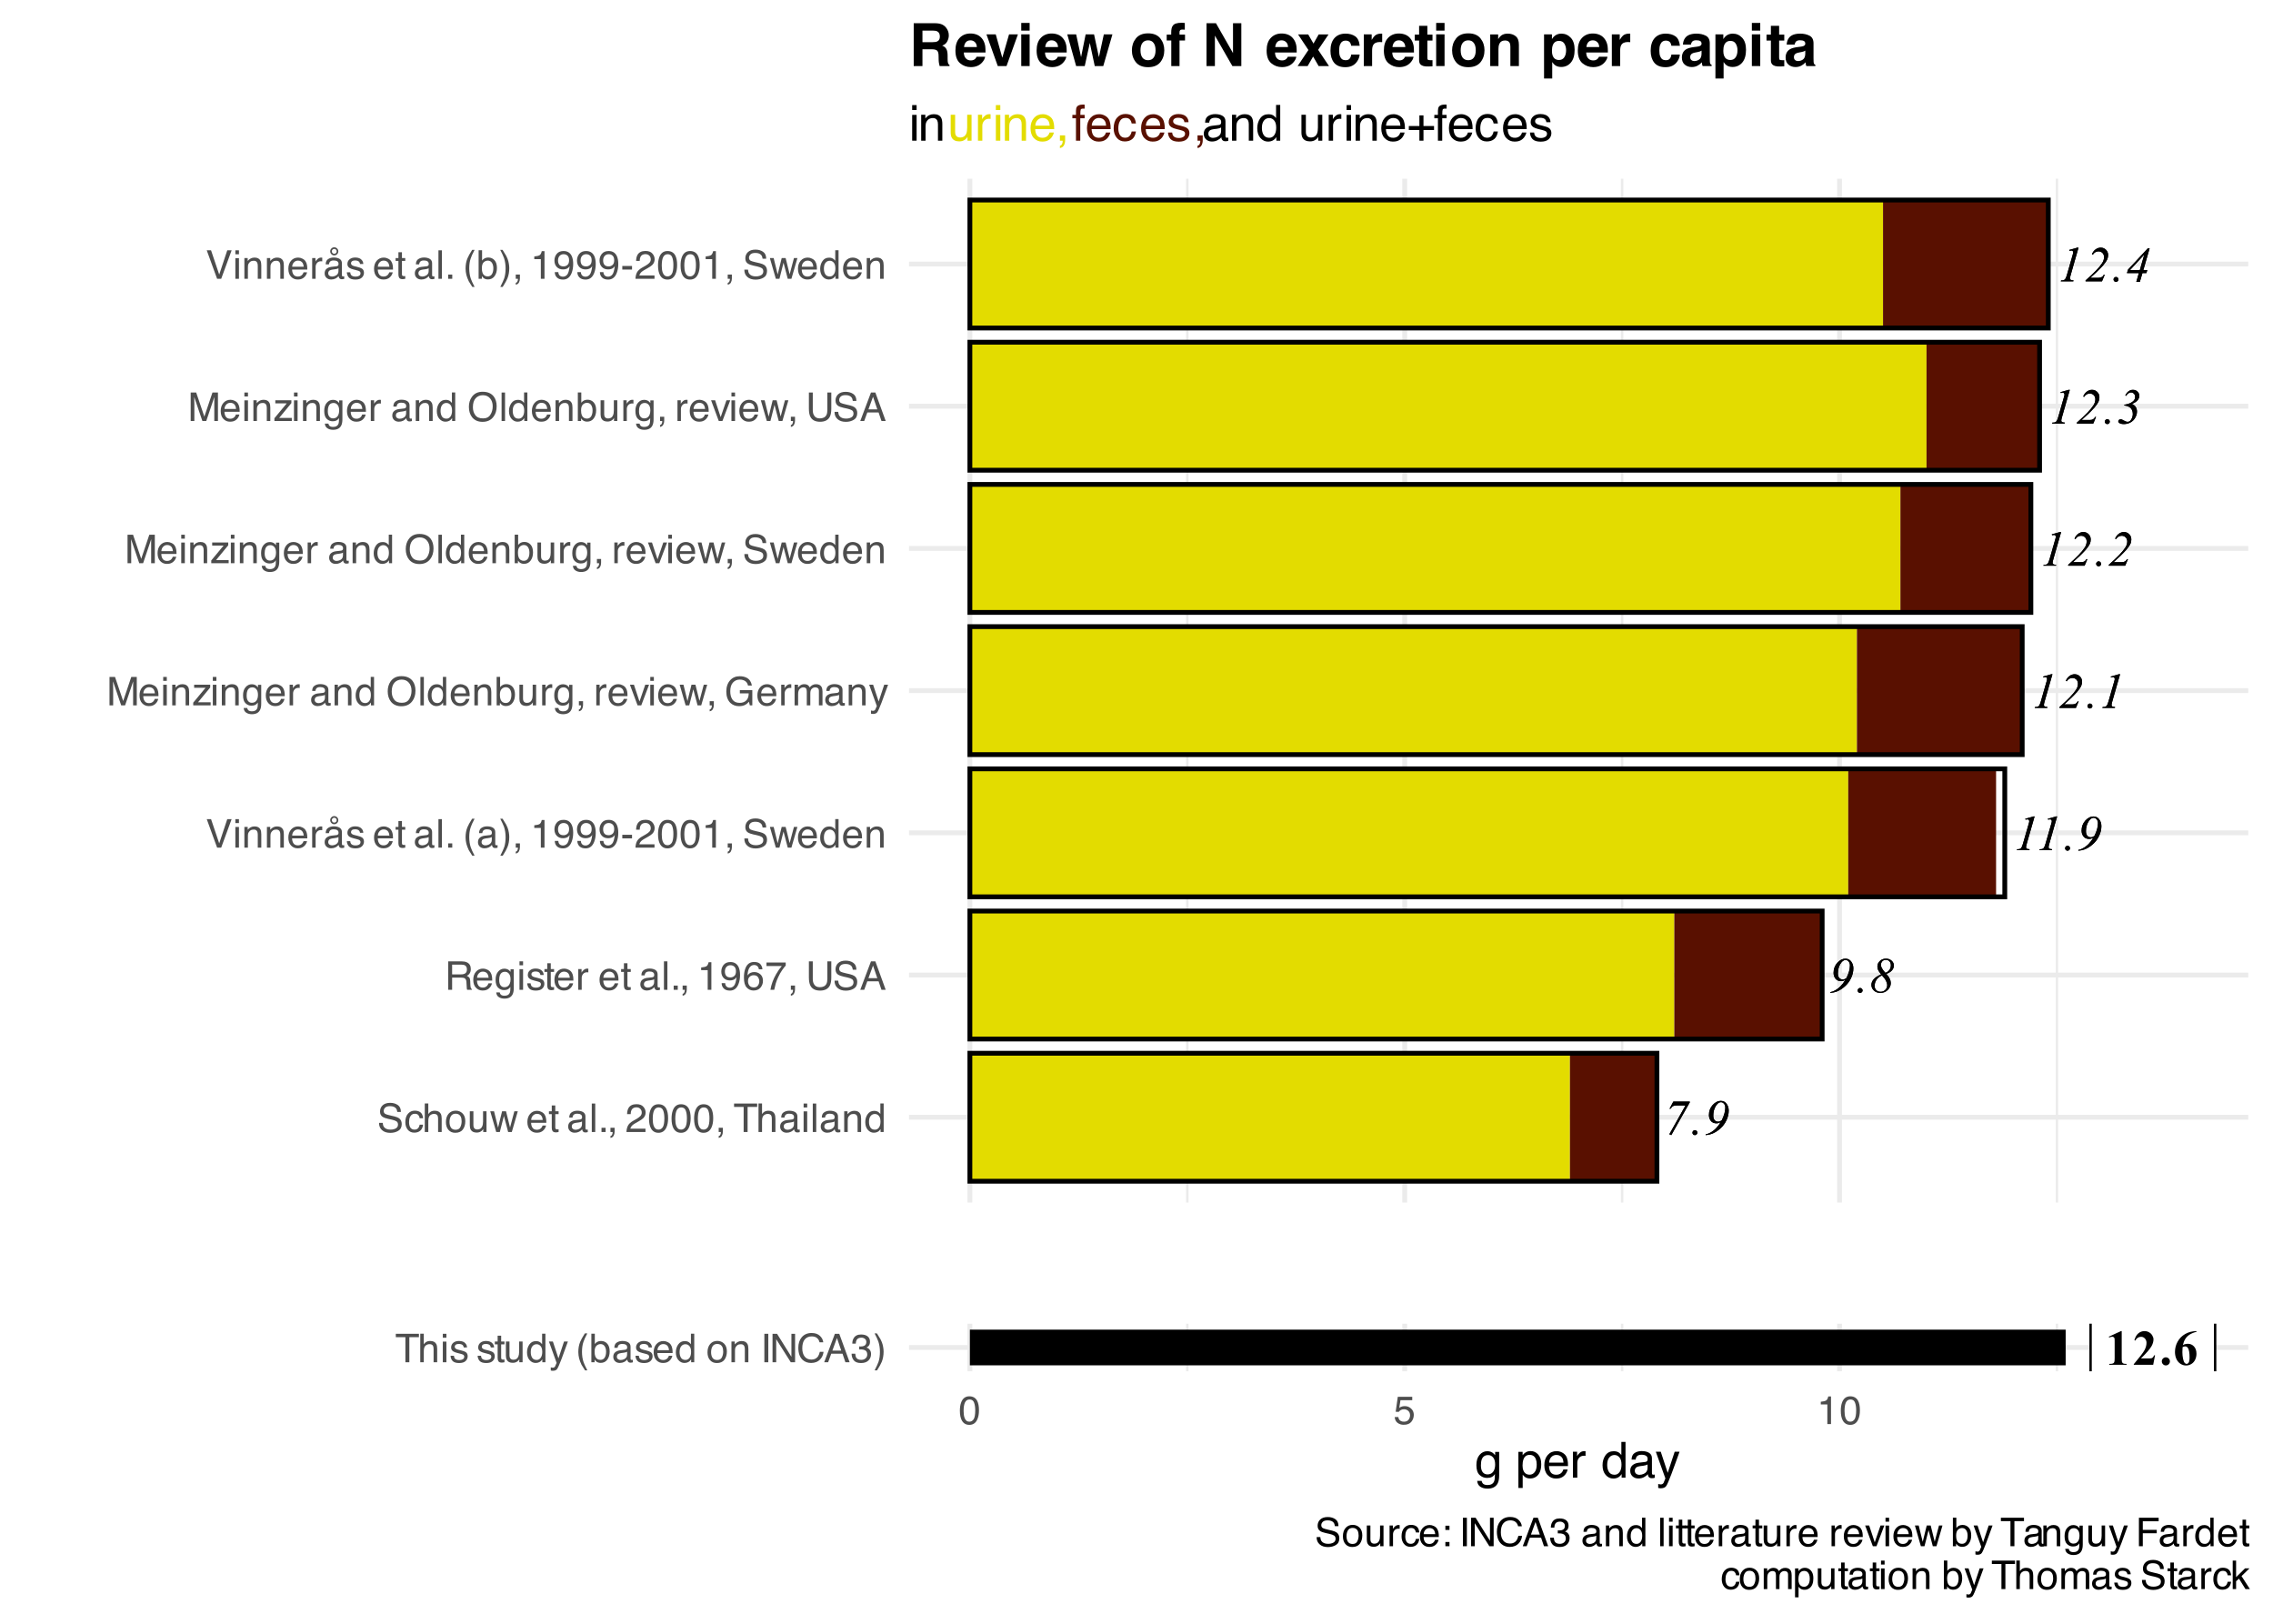 <?xml version="1.0" encoding="UTF-8"?>
<svg xmlns="http://www.w3.org/2000/svg" xmlns:xlink="http://www.w3.org/1999/xlink" width="504" height="360" viewBox="0 0 504 360">
<defs>
<g>
<g id="glyph-0-0">
<path d="M 1.531 0 L 1.531 -6.906 L 7.062 -6.906 L 7.062 0 Z M 1.703 -0.172 L 6.875 -0.172 L 6.875 -6.734 L 1.703 -6.734 Z M 1.703 -0.172 "/>
</g>
<g id="glyph-0-1">
<path d="M 2.141 -7.312 L 5.781 -7.312 L 5.781 -7.125 L 1.688 0.125 L 1.25 -0.062 L 4.844 -6.453 L 3.094 -6.453 C 2.625 -6.453 2.301 -6.41 2.125 -6.328 C 1.945 -6.242 1.742 -6.039 1.516 -5.719 L 1.297 -5.719 Z M 2.141 -7.312 "/>
</g>
<g id="glyph-0-2">
<path d="M 0.922 -0.969 C 1.078 -0.969 1.207 -0.91 1.312 -0.797 C 1.414 -0.691 1.469 -0.566 1.469 -0.422 C 1.469 -0.266 1.41 -0.133 1.297 -0.031 C 1.191 0.07 1.066 0.125 0.922 0.125 C 0.766 0.125 0.633 0.07 0.531 -0.031 C 0.426 -0.133 0.375 -0.266 0.375 -0.422 C 0.375 -0.566 0.426 -0.691 0.531 -0.797 C 0.633 -0.91 0.766 -0.969 0.922 -0.969 Z M 0.922 -0.969 "/>
</g>
<g id="glyph-0-3">
<path d="M 0.312 0.125 L 0.312 -0.047 C 0.688 -0.117 1.008 -0.234 1.281 -0.391 C 1.77 -0.648 2.207 -0.977 2.594 -1.375 C 2.977 -1.77 3.32 -2.223 3.625 -2.734 C 3.406 -2.629 3.234 -2.562 3.109 -2.531 C 2.984 -2.5 2.848 -2.484 2.703 -2.484 C 2.16 -2.484 1.742 -2.664 1.453 -3.031 C 1.172 -3.406 1.031 -3.836 1.031 -4.328 C 1.031 -5.191 1.305 -5.93 1.859 -6.547 C 2.422 -7.16 3.016 -7.469 3.641 -7.469 C 4.211 -7.469 4.648 -7.25 4.953 -6.812 C 5.266 -6.383 5.422 -5.883 5.422 -5.312 C 5.422 -4.582 5.25 -3.859 4.906 -3.141 C 4.57 -2.43 4.113 -1.82 3.531 -1.312 C 2.957 -0.801 2.352 -0.422 1.719 -0.172 C 1.344 -0.023 0.875 0.07 0.312 0.125 Z M 3.891 -3.188 C 4.398 -4.219 4.656 -5.133 4.656 -5.938 C 4.656 -6.332 4.555 -6.633 4.359 -6.844 C 4.172 -7.062 3.945 -7.172 3.688 -7.172 C 3.27 -7.172 2.883 -6.875 2.531 -6.281 C 2.176 -5.695 2 -4.992 2 -4.172 C 2 -3.742 2.098 -3.414 2.297 -3.188 C 2.504 -2.969 2.758 -2.859 3.062 -2.859 C 3.195 -2.859 3.32 -2.879 3.438 -2.922 C 3.551 -2.961 3.703 -3.051 3.891 -3.188 Z M 3.891 -3.188 "/>
</g>
<g id="glyph-0-4">
<path d="M 3.734 -4.094 C 4.078 -3.719 4.328 -3.363 4.484 -3.031 C 4.641 -2.707 4.719 -2.383 4.719 -2.062 C 4.719 -1.477 4.492 -0.969 4.047 -0.531 C 3.609 -0.094 3.062 0.125 2.406 0.125 C 1.82 0.125 1.344 -0.051 0.969 -0.406 C 0.602 -0.758 0.422 -1.176 0.422 -1.656 C 0.422 -2.062 0.57 -2.457 0.875 -2.844 C 1.176 -3.238 1.742 -3.617 2.578 -3.984 C 2.254 -4.367 2.035 -4.688 1.922 -4.938 C 1.805 -5.195 1.75 -5.457 1.75 -5.719 C 1.75 -6.188 1.926 -6.594 2.281 -6.938 C 2.645 -7.289 3.098 -7.469 3.641 -7.469 C 4.16 -7.469 4.582 -7.316 4.906 -7.016 C 5.238 -6.711 5.406 -6.363 5.406 -5.969 C 5.406 -5.57 5.27 -5.211 5 -4.891 C 4.738 -4.566 4.316 -4.301 3.734 -4.094 Z M 3.516 -4.328 C 3.898 -4.453 4.195 -4.664 4.406 -4.969 C 4.625 -5.27 4.734 -5.617 4.734 -6.016 C 4.734 -6.379 4.629 -6.664 4.422 -6.875 C 4.223 -7.094 3.957 -7.203 3.625 -7.203 C 3.301 -7.203 3.039 -7.098 2.844 -6.891 C 2.645 -6.691 2.547 -6.43 2.547 -6.109 C 2.547 -5.867 2.598 -5.645 2.703 -5.438 C 2.848 -5.133 3.117 -4.766 3.516 -4.328 Z M 2.766 -3.766 C 2.234 -3.535 1.828 -3.207 1.547 -2.781 C 1.273 -2.363 1.141 -1.91 1.141 -1.422 C 1.141 -1.035 1.258 -0.723 1.5 -0.484 C 1.75 -0.242 2.07 -0.125 2.469 -0.125 C 2.875 -0.125 3.219 -0.266 3.5 -0.547 C 3.781 -0.836 3.922 -1.18 3.922 -1.578 C 3.922 -1.879 3.836 -2.195 3.672 -2.531 C 3.516 -2.863 3.211 -3.273 2.766 -3.766 Z M 2.766 -3.766 "/>
</g>
<g id="glyph-0-5">
<path d="M 4.609 -7.469 L 2.875 -1.422 C 2.77 -1.066 2.719 -0.805 2.719 -0.641 C 2.719 -0.516 2.766 -0.414 2.859 -0.344 C 2.953 -0.27 3.164 -0.223 3.5 -0.203 L 3.453 0 L 0.672 0 L 0.75 -0.203 C 1.039 -0.203 1.234 -0.223 1.328 -0.266 C 1.484 -0.328 1.598 -0.414 1.672 -0.531 C 1.785 -0.695 1.906 -0.992 2.031 -1.422 L 3.281 -5.766 C 3.352 -6.023 3.395 -6.176 3.406 -6.219 C 3.414 -6.289 3.422 -6.359 3.422 -6.422 C 3.422 -6.547 3.383 -6.645 3.312 -6.719 C 3.25 -6.789 3.16 -6.828 3.047 -6.828 C 2.953 -6.828 2.805 -6.805 2.609 -6.766 L 2.531 -6.953 L 4.359 -7.469 Z M 4.609 -7.469 "/>
</g>
<g id="glyph-0-6">
<path d="M 3.812 0 L 0.172 0 L 0.172 -0.203 C 2.023 -1.828 3.25 -3.102 3.844 -4.031 C 4.125 -4.457 4.266 -4.906 4.266 -5.375 C 4.266 -5.75 4.148 -6.051 3.922 -6.281 C 3.691 -6.52 3.395 -6.641 3.031 -6.641 C 2.52 -6.641 2.102 -6.395 1.781 -5.906 L 1.578 -6 C 1.766 -6.457 2.035 -6.816 2.391 -7.078 C 2.742 -7.336 3.125 -7.469 3.531 -7.469 C 4 -7.469 4.391 -7.305 4.703 -6.984 C 5.016 -6.672 5.172 -6.285 5.172 -5.828 C 5.172 -5.516 5.117 -5.223 5.016 -4.953 C 4.836 -4.535 4.52 -4.062 4.062 -3.531 C 3.352 -2.738 2.41 -1.82 1.234 -0.781 L 3.062 -0.781 C 3.363 -0.781 3.609 -0.844 3.797 -0.969 C 3.984 -1.094 4.117 -1.254 4.203 -1.453 L 4.422 -1.453 Z M 3.812 0 "/>
</g>
<g id="glyph-0-7">
<path d="M 5.375 -7.312 L 3.984 -2.5 L 4.859 -2.5 L 4.656 -1.828 L 3.781 -1.828 L 3.203 0.125 L 2.422 0.125 L 2.984 -1.828 L 0.344 -1.828 L 0.578 -2.594 L 4.969 -7.312 Z M 4.188 -5.922 L 1.031 -2.5 L 3.203 -2.5 Z M 4.188 -5.922 "/>
</g>
<g id="glyph-0-8">
<path d="M 1.688 -4 L 1.688 -4.156 C 2.562 -4.289 3.211 -4.551 3.641 -4.938 C 3.941 -5.207 4.094 -5.531 4.094 -5.906 C 4.094 -6.188 4.004 -6.422 3.828 -6.609 C 3.648 -6.797 3.43 -6.891 3.172 -6.891 C 2.773 -6.891 2.422 -6.641 2.109 -6.141 L 1.906 -6.203 C 2.094 -6.617 2.332 -6.93 2.625 -7.141 C 2.914 -7.359 3.238 -7.469 3.594 -7.469 C 4.008 -7.469 4.348 -7.336 4.609 -7.078 C 4.879 -6.828 5.016 -6.508 5.016 -6.125 C 5.016 -5.789 4.891 -5.469 4.641 -5.156 C 4.391 -4.852 3.969 -4.582 3.375 -4.344 C 3.75 -4.188 4.031 -3.961 4.219 -3.672 C 4.406 -3.391 4.5 -3.047 4.5 -2.641 C 4.5 -2.191 4.367 -1.738 4.109 -1.281 C 3.859 -0.832 3.504 -0.484 3.047 -0.234 C 2.598 0.004 2.125 0.125 1.625 0.125 C 1.176 0.125 0.832 0.047 0.594 -0.109 C 0.438 -0.211 0.359 -0.336 0.359 -0.484 C 0.359 -0.609 0.406 -0.711 0.5 -0.797 C 0.594 -0.891 0.707 -0.938 0.844 -0.938 C 0.938 -0.938 1.031 -0.926 1.125 -0.906 C 1.176 -0.883 1.312 -0.812 1.531 -0.688 C 1.758 -0.562 1.938 -0.477 2.062 -0.438 C 2.195 -0.395 2.328 -0.375 2.453 -0.375 C 2.773 -0.375 3.039 -0.562 3.25 -0.938 C 3.469 -1.312 3.578 -1.711 3.578 -2.141 C 3.578 -2.484 3.504 -2.789 3.359 -3.062 C 3.223 -3.332 3 -3.551 2.688 -3.719 C 2.383 -3.883 2.051 -3.977 1.688 -4 Z M 1.688 -4 "/>
</g>
<g id="glyph-1-0">
<path d="M 0.281 0 L 0.281 -6.312 L 5.297 -6.312 L 5.297 0 Z M 4.5 -0.797 L 4.5 -5.516 L 1.078 -5.516 L 1.078 -0.797 Z M 4.5 -0.797 "/>
</g>
<g id="glyph-1-1">
<path d="M 1.234 -2.031 C 1.254 -1.676 1.336 -1.383 1.484 -1.156 C 1.766 -0.738 2.266 -0.531 2.984 -0.531 C 3.305 -0.531 3.598 -0.578 3.859 -0.672 C 4.367 -0.848 4.625 -1.164 4.625 -1.625 C 4.625 -1.969 4.516 -2.211 4.297 -2.359 C 4.078 -2.504 3.738 -2.629 3.281 -2.734 L 2.422 -2.922 C 1.859 -3.055 1.461 -3.195 1.234 -3.344 C 0.836 -3.602 0.641 -4 0.641 -4.531 C 0.641 -5.094 0.832 -5.555 1.219 -5.922 C 1.613 -6.285 2.172 -6.469 2.891 -6.469 C 3.555 -6.469 4.117 -6.305 4.578 -5.984 C 5.035 -5.672 5.266 -5.16 5.266 -4.453 L 4.469 -4.453 C 4.426 -4.797 4.332 -5.055 4.188 -5.234 C 3.926 -5.566 3.484 -5.734 2.859 -5.734 C 2.359 -5.734 2 -5.625 1.781 -5.406 C 1.562 -5.195 1.453 -4.953 1.453 -4.672 C 1.453 -4.359 1.578 -4.133 1.828 -4 C 2.004 -3.906 2.391 -3.789 2.984 -3.656 L 3.859 -3.453 C 4.285 -3.348 4.617 -3.211 4.859 -3.047 C 5.254 -2.754 5.453 -2.328 5.453 -1.766 C 5.453 -1.066 5.195 -0.566 4.688 -0.266 C 4.188 0.035 3.598 0.188 2.922 0.188 C 2.141 0.188 1.523 -0.016 1.078 -0.422 C 0.629 -0.816 0.41 -1.352 0.422 -2.031 Z M 2.953 -6.484 Z M 2.953 -6.484 "/>
</g>
<g id="glyph-1-2">
<path d="M 2.344 -4.734 C 2.863 -4.734 3.285 -4.609 3.609 -4.359 C 3.93 -4.109 4.125 -3.672 4.188 -3.047 L 3.438 -3.047 C 3.395 -3.336 3.289 -3.578 3.125 -3.766 C 2.957 -3.953 2.695 -4.047 2.344 -4.047 C 1.852 -4.047 1.5 -3.801 1.281 -3.312 C 1.145 -3.008 1.078 -2.629 1.078 -2.172 C 1.078 -1.703 1.172 -1.312 1.359 -1 C 1.555 -0.688 1.867 -0.531 2.297 -0.531 C 2.609 -0.531 2.859 -0.625 3.047 -0.812 C 3.234 -1.008 3.363 -1.281 3.438 -1.625 L 4.188 -1.625 C 4.102 -1.02 3.891 -0.57 3.547 -0.281 C 3.203 0 2.766 0.141 2.234 0.141 C 1.629 0.141 1.145 -0.078 0.781 -0.516 C 0.426 -0.961 0.25 -1.516 0.25 -2.172 C 0.25 -2.984 0.445 -3.613 0.844 -4.062 C 1.238 -4.508 1.738 -4.734 2.344 -4.734 Z M 2.219 -4.719 Z M 2.219 -4.719 "/>
</g>
<g id="glyph-1-3">
<path d="M 0.562 -6.328 L 1.344 -6.328 L 1.344 -3.984 C 1.52 -4.211 1.68 -4.375 1.828 -4.469 C 2.078 -4.633 2.391 -4.719 2.766 -4.719 C 3.43 -4.719 3.883 -4.484 4.125 -4.016 C 4.25 -3.754 4.312 -3.398 4.312 -2.953 L 4.312 0 L 3.516 0 L 3.516 -2.906 C 3.516 -3.238 3.473 -3.484 3.391 -3.641 C 3.254 -3.891 2.992 -4.016 2.609 -4.016 C 2.285 -4.016 1.992 -3.906 1.734 -3.688 C 1.473 -3.469 1.344 -3.051 1.344 -2.438 L 1.344 0 L 0.562 0 Z M 0.562 -6.328 "/>
</g>
<g id="glyph-1-4">
<path d="M 2.391 -0.5 C 2.898 -0.5 3.25 -0.691 3.438 -1.078 C 3.633 -1.461 3.734 -1.895 3.734 -2.375 C 3.734 -2.801 3.664 -3.148 3.531 -3.422 C 3.312 -3.848 2.938 -4.062 2.406 -4.062 C 1.926 -4.062 1.578 -3.879 1.359 -3.516 C 1.148 -3.16 1.047 -2.727 1.047 -2.219 C 1.047 -1.727 1.148 -1.316 1.359 -0.984 C 1.578 -0.66 1.922 -0.5 2.391 -0.5 Z M 2.422 -4.734 C 3.016 -4.734 3.516 -4.535 3.922 -4.141 C 4.336 -3.742 4.547 -3.16 4.547 -2.391 C 4.547 -1.648 4.363 -1.035 4 -0.547 C 3.633 -0.066 3.07 0.172 2.312 0.172 C 1.688 0.172 1.188 -0.039 0.812 -0.469 C 0.438 -0.895 0.25 -1.473 0.25 -2.203 C 0.25 -2.973 0.445 -3.586 0.844 -4.047 C 1.238 -4.504 1.766 -4.734 2.422 -4.734 Z M 2.391 -4.719 Z M 2.391 -4.719 "/>
</g>
<g id="glyph-1-5">
<path d="M 1.344 -4.594 L 1.344 -1.547 C 1.344 -1.305 1.379 -1.113 1.453 -0.969 C 1.586 -0.695 1.844 -0.562 2.219 -0.562 C 2.758 -0.562 3.125 -0.801 3.312 -1.281 C 3.426 -1.539 3.484 -1.895 3.484 -2.344 L 3.484 -4.594 L 4.25 -4.594 L 4.25 0 L 3.516 0 L 3.531 -0.672 C 3.426 -0.504 3.301 -0.359 3.156 -0.234 C 2.863 0.004 2.504 0.125 2.078 0.125 C 1.422 0.125 0.977 -0.094 0.75 -0.531 C 0.613 -0.77 0.547 -1.082 0.547 -1.469 L 0.547 -4.594 Z M 2.406 -4.719 Z M 2.406 -4.719 "/>
</g>
<g id="glyph-1-6">
<path d="M 0.922 -4.594 L 1.812 -0.969 L 2.703 -4.594 L 3.578 -4.594 L 4.469 -1 L 5.422 -4.594 L 6.188 -4.594 L 4.859 0 L 4.047 0 L 3.109 -3.562 L 2.203 0 L 1.406 0 L 0.078 -4.594 Z M 0.922 -4.594 "/>
</g>
<g id="glyph-1-7">
</g>
<g id="glyph-1-8">
<path d="M 2.484 -4.703 C 2.805 -4.703 3.117 -4.625 3.422 -4.469 C 3.734 -4.32 3.969 -4.125 4.125 -3.875 C 4.281 -3.645 4.383 -3.375 4.438 -3.062 C 4.488 -2.852 4.516 -2.516 4.516 -2.047 L 1.141 -2.047 C 1.148 -1.586 1.258 -1.211 1.469 -0.922 C 1.676 -0.641 1.992 -0.5 2.422 -0.5 C 2.828 -0.5 3.148 -0.633 3.391 -0.906 C 3.523 -1.062 3.625 -1.238 3.688 -1.438 L 4.453 -1.438 C 4.43 -1.27 4.363 -1.082 4.25 -0.875 C 4.133 -0.664 4.004 -0.5 3.859 -0.375 C 3.629 -0.145 3.344 0.008 3 0.094 C 2.812 0.133 2.598 0.156 2.359 0.156 C 1.785 0.156 1.301 -0.051 0.906 -0.469 C 0.508 -0.883 0.312 -1.469 0.312 -2.219 C 0.312 -2.945 0.508 -3.539 0.906 -4 C 1.312 -4.469 1.836 -4.703 2.484 -4.703 Z M 3.719 -2.672 C 3.688 -3.004 3.613 -3.27 3.5 -3.469 C 3.281 -3.844 2.926 -4.031 2.438 -4.031 C 2.082 -4.031 1.785 -3.898 1.547 -3.641 C 1.305 -3.391 1.176 -3.066 1.156 -2.672 Z M 2.406 -4.719 Z M 2.406 -4.719 "/>
</g>
<g id="glyph-1-9">
<path d="M 0.719 -5.891 L 1.5 -5.891 L 1.5 -4.594 L 2.234 -4.594 L 2.234 -3.969 L 1.5 -3.969 L 1.5 -0.969 C 1.5 -0.801 1.555 -0.691 1.672 -0.641 C 1.723 -0.609 1.82 -0.594 1.969 -0.594 C 2 -0.594 2.035 -0.594 2.078 -0.594 C 2.129 -0.594 2.18 -0.598 2.234 -0.609 L 2.234 0 C 2.148 0.02 2.055 0.035 1.953 0.047 C 1.859 0.066 1.758 0.078 1.656 0.078 C 1.289 0.078 1.039 -0.016 0.906 -0.203 C 0.781 -0.391 0.719 -0.629 0.719 -0.922 L 0.719 -3.969 L 0.094 -3.969 L 0.094 -4.594 L 0.719 -4.594 Z M 0.719 -5.891 "/>
</g>
<g id="glyph-1-10">
<path d="M 1.156 -1.219 C 1.156 -1 1.238 -0.82 1.406 -0.688 C 1.57 -0.562 1.766 -0.5 1.984 -0.5 C 2.254 -0.5 2.52 -0.562 2.781 -0.688 C 3.207 -0.895 3.422 -1.238 3.422 -1.719 L 3.422 -2.344 C 3.328 -2.281 3.203 -2.227 3.047 -2.188 C 2.898 -2.145 2.754 -2.117 2.609 -2.109 L 2.141 -2.047 C 1.867 -2.004 1.66 -1.945 1.516 -1.875 C 1.273 -1.738 1.156 -1.52 1.156 -1.219 Z M 3.031 -2.781 C 3.207 -2.812 3.328 -2.891 3.391 -3.016 C 3.422 -3.078 3.438 -3.176 3.438 -3.312 C 3.438 -3.57 3.344 -3.758 3.156 -3.875 C 2.969 -4 2.703 -4.062 2.359 -4.062 C 1.953 -4.062 1.664 -3.953 1.5 -3.734 C 1.406 -3.609 1.344 -3.43 1.312 -3.203 L 0.594 -3.203 C 0.602 -3.766 0.785 -4.156 1.141 -4.375 C 1.492 -4.602 1.906 -4.719 2.375 -4.719 C 2.914 -4.719 3.352 -4.613 3.688 -4.406 C 4.02 -4.195 4.188 -3.875 4.188 -3.438 L 4.188 -0.797 C 4.188 -0.711 4.203 -0.645 4.234 -0.594 C 4.273 -0.551 4.348 -0.531 4.453 -0.531 C 4.484 -0.531 4.52 -0.531 4.562 -0.531 C 4.602 -0.531 4.648 -0.535 4.703 -0.547 L 4.703 0.016 C 4.578 0.055 4.484 0.078 4.422 0.078 C 4.359 0.086 4.273 0.094 4.172 0.094 C 3.898 0.094 3.707 0 3.594 -0.188 C 3.531 -0.281 3.484 -0.422 3.453 -0.609 C 3.297 -0.398 3.07 -0.219 2.781 -0.062 C 2.488 0.082 2.16 0.156 1.797 0.156 C 1.367 0.156 1.02 0.023 0.75 -0.234 C 0.488 -0.492 0.359 -0.816 0.359 -1.203 C 0.359 -1.629 0.488 -1.957 0.75 -2.188 C 1.02 -2.426 1.367 -2.578 1.797 -2.641 Z M 2.391 -4.719 Z M 2.391 -4.719 "/>
</g>
<g id="glyph-1-11">
<path d="M 0.594 -6.312 L 1.359 -6.312 L 1.359 0 L 0.594 0 Z M 0.594 -6.312 "/>
</g>
<g id="glyph-1-12">
<path d="M 0.75 -0.938 L 1.656 -0.938 L 1.656 0 L 0.75 0 Z M 0.75 -0.938 "/>
</g>
<g id="glyph-1-13">
<path d="M 0.734 0.891 C 0.93 0.859 1.066 0.723 1.141 0.484 C 1.191 0.348 1.219 0.223 1.219 0.109 C 1.219 0.086 1.211 0.066 1.203 0.047 C 1.203 0.035 1.203 0.02 1.203 0 L 0.734 0 L 0.734 -0.938 L 1.656 -0.938 L 1.656 -0.062 C 1.656 0.27 1.582 0.566 1.438 0.828 C 1.301 1.086 1.066 1.25 0.734 1.312 Z M 0.734 0.891 "/>
</g>
<g id="glyph-1-14">
<path d="M 0.281 0 C 0.301 -0.531 0.406 -0.988 0.594 -1.375 C 0.789 -1.77 1.164 -2.129 1.719 -2.453 L 2.547 -2.922 C 2.91 -3.141 3.164 -3.328 3.312 -3.484 C 3.551 -3.711 3.672 -3.984 3.672 -4.297 C 3.672 -4.648 3.562 -4.93 3.344 -5.141 C 3.133 -5.359 2.848 -5.469 2.484 -5.469 C 1.961 -5.469 1.598 -5.266 1.391 -4.859 C 1.285 -4.648 1.227 -4.352 1.219 -3.969 L 0.422 -3.969 C 0.43 -4.5 0.531 -4.938 0.719 -5.281 C 1.051 -5.875 1.645 -6.172 2.5 -6.172 C 3.195 -6.172 3.707 -5.977 4.031 -5.594 C 4.363 -5.219 4.531 -4.797 4.531 -4.328 C 4.531 -3.836 4.352 -3.414 4 -3.062 C 3.801 -2.863 3.441 -2.617 2.922 -2.328 L 2.344 -2 C 2.062 -1.844 1.836 -1.695 1.672 -1.562 C 1.391 -1.312 1.211 -1.035 1.141 -0.734 L 4.5 -0.734 L 4.5 0 Z M 0.281 0 "/>
</g>
<g id="glyph-1-15">
<path d="M 2.375 -6.156 C 3.176 -6.156 3.754 -5.828 4.109 -5.172 C 4.379 -4.66 4.516 -3.961 4.516 -3.078 C 4.516 -2.242 4.391 -1.555 4.141 -1.016 C 3.785 -0.223 3.195 0.172 2.375 0.172 C 1.633 0.172 1.082 -0.148 0.719 -0.797 C 0.426 -1.328 0.281 -2.047 0.281 -2.953 C 0.281 -3.648 0.367 -4.25 0.547 -4.75 C 0.879 -5.688 1.488 -6.156 2.375 -6.156 Z M 2.375 -0.531 C 2.77 -0.531 3.086 -0.707 3.328 -1.062 C 3.566 -1.426 3.688 -2.086 3.688 -3.047 C 3.688 -3.754 3.598 -4.332 3.422 -4.781 C 3.254 -5.227 2.922 -5.453 2.422 -5.453 C 1.973 -5.453 1.641 -5.238 1.422 -4.812 C 1.211 -4.383 1.109 -3.754 1.109 -2.922 C 1.109 -2.297 1.176 -1.789 1.312 -1.406 C 1.52 -0.82 1.875 -0.531 2.375 -0.531 Z M 2.375 -0.531 "/>
</g>
<g id="glyph-1-16">
<path d="M 5.266 -6.312 L 5.266 -5.562 L 3.141 -5.562 L 3.141 0 L 2.266 0 L 2.266 -5.562 L 0.141 -5.562 L 0.141 -6.312 Z M 5.266 -6.312 "/>
</g>
<g id="glyph-1-17">
<path d="M 0.562 -4.578 L 1.359 -4.578 L 1.359 0 L 0.562 0 Z M 0.562 -6.312 L 1.359 -6.312 L 1.359 -5.438 L 0.562 -5.438 Z M 0.562 -6.312 "/>
</g>
<g id="glyph-1-18">
<path d="M 0.562 -4.594 L 1.297 -4.594 L 1.297 -3.953 C 1.516 -4.211 1.742 -4.398 1.984 -4.516 C 2.234 -4.641 2.508 -4.703 2.812 -4.703 C 3.457 -4.703 3.895 -4.473 4.125 -4.016 C 4.25 -3.766 4.312 -3.41 4.312 -2.953 L 4.312 0 L 3.531 0 L 3.531 -2.906 C 3.531 -3.176 3.488 -3.398 3.406 -3.578 C 3.27 -3.859 3.02 -4 2.656 -4 C 2.477 -4 2.328 -3.984 2.203 -3.953 C 1.992 -3.891 1.812 -3.766 1.656 -3.578 C 1.52 -3.422 1.43 -3.258 1.391 -3.094 C 1.359 -2.938 1.344 -2.707 1.344 -2.406 L 1.344 0 L 0.562 0 Z M 2.391 -4.719 Z M 2.391 -4.719 "/>
</g>
<g id="glyph-1-19">
<path d="M 1.062 -2.25 C 1.062 -1.75 1.164 -1.332 1.375 -1 C 1.582 -0.676 1.914 -0.516 2.375 -0.516 C 2.727 -0.516 3.02 -0.664 3.25 -0.969 C 3.488 -1.281 3.609 -1.723 3.609 -2.297 C 3.609 -2.879 3.488 -3.305 3.25 -3.578 C 3.008 -3.859 2.711 -4 2.359 -4 C 1.973 -4 1.66 -3.848 1.422 -3.547 C 1.18 -3.254 1.062 -2.82 1.062 -2.25 Z M 2.219 -4.688 C 2.57 -4.688 2.867 -4.609 3.109 -4.453 C 3.242 -4.367 3.398 -4.219 3.578 -4 L 3.578 -6.328 L 4.312 -6.328 L 4.312 0 L 3.625 0 L 3.625 -0.641 C 3.438 -0.359 3.219 -0.156 2.969 -0.031 C 2.727 0.094 2.453 0.156 2.141 0.156 C 1.617 0.156 1.172 -0.055 0.797 -0.484 C 0.422 -0.91 0.234 -1.484 0.234 -2.203 C 0.234 -2.867 0.406 -3.445 0.75 -3.938 C 1.094 -4.438 1.582 -4.688 2.219 -4.688 Z M 2.219 -4.688 "/>
</g>
<g id="glyph-1-20">
<path d="M 3.609 -3.422 C 4.004 -3.422 4.316 -3.5 4.547 -3.656 C 4.785 -3.82 4.906 -4.113 4.906 -4.531 C 4.906 -4.977 4.742 -5.285 4.422 -5.453 C 4.242 -5.535 4.008 -5.578 3.719 -5.578 L 1.625 -5.578 L 1.625 -3.422 Z M 0.766 -6.312 L 3.688 -6.312 C 4.176 -6.312 4.578 -6.238 4.891 -6.094 C 5.473 -5.832 5.766 -5.336 5.766 -4.609 C 5.766 -4.234 5.688 -3.922 5.531 -3.672 C 5.383 -3.43 5.172 -3.238 4.891 -3.094 C 5.129 -3 5.312 -2.867 5.438 -2.703 C 5.562 -2.547 5.629 -2.281 5.641 -1.906 L 5.672 -1.062 C 5.68 -0.82 5.703 -0.645 5.734 -0.531 C 5.785 -0.332 5.879 -0.203 6.016 -0.141 L 6.016 0 L 4.969 0 C 4.938 -0.051 4.91 -0.117 4.891 -0.203 C 4.879 -0.297 4.867 -0.461 4.859 -0.703 L 4.797 -1.766 C 4.773 -2.172 4.625 -2.445 4.344 -2.594 C 4.176 -2.664 3.922 -2.703 3.578 -2.703 L 1.625 -2.703 L 1.625 0 L 0.766 0 Z M 0.766 -6.312 "/>
</g>
<g id="glyph-1-21">
<path d="M 2.188 -4.688 C 2.551 -4.688 2.867 -4.598 3.141 -4.422 C 3.285 -4.316 3.43 -4.172 3.578 -3.984 L 3.578 -4.562 L 4.297 -4.562 L 4.297 -0.375 C 4.297 0.207 4.207 0.672 4.031 1.016 C 3.719 1.641 3.113 1.953 2.219 1.953 C 1.727 1.953 1.312 1.836 0.969 1.609 C 0.633 1.391 0.445 1.047 0.406 0.578 L 1.188 0.578 C 1.227 0.773 1.301 0.93 1.406 1.047 C 1.582 1.223 1.859 1.312 2.234 1.312 C 2.828 1.312 3.219 1.098 3.406 0.672 C 3.508 0.43 3.555 -0.004 3.547 -0.641 C 3.391 -0.398 3.203 -0.223 2.984 -0.109 C 2.773 0.004 2.488 0.062 2.125 0.062 C 1.633 0.062 1.203 -0.113 0.828 -0.469 C 0.453 -0.82 0.266 -1.41 0.266 -2.234 C 0.266 -3.004 0.453 -3.602 0.828 -4.031 C 1.203 -4.469 1.656 -4.688 2.188 -4.688 Z M 3.578 -2.312 C 3.578 -2.883 3.457 -3.305 3.219 -3.578 C 2.988 -3.859 2.691 -4 2.328 -4 C 1.785 -4 1.414 -3.742 1.219 -3.234 C 1.113 -2.961 1.062 -2.609 1.062 -2.172 C 1.062 -1.648 1.164 -1.254 1.375 -0.984 C 1.582 -0.711 1.863 -0.578 2.219 -0.578 C 2.77 -0.578 3.16 -0.828 3.391 -1.328 C 3.516 -1.609 3.578 -1.938 3.578 -2.312 Z M 2.281 -4.719 Z M 2.281 -4.719 "/>
</g>
<g id="glyph-1-22">
<path d="M 1.031 -1.438 C 1.051 -1.188 1.113 -0.988 1.219 -0.844 C 1.414 -0.602 1.754 -0.484 2.234 -0.484 C 2.516 -0.484 2.766 -0.539 2.984 -0.656 C 3.203 -0.781 3.312 -0.973 3.312 -1.234 C 3.312 -1.43 3.223 -1.582 3.047 -1.688 C 2.941 -1.75 2.723 -1.82 2.391 -1.906 L 1.781 -2.062 C 1.383 -2.164 1.094 -2.273 0.906 -2.391 C 0.57 -2.598 0.406 -2.891 0.406 -3.266 C 0.406 -3.691 0.562 -4.039 0.875 -4.312 C 1.195 -4.582 1.617 -4.719 2.141 -4.719 C 2.836 -4.719 3.336 -4.516 3.641 -4.109 C 3.836 -3.848 3.93 -3.57 3.922 -3.281 L 3.203 -3.281 C 3.18 -3.457 3.117 -3.613 3.016 -3.75 C 2.836 -3.957 2.531 -4.062 2.094 -4.062 C 1.801 -4.062 1.578 -4.004 1.422 -3.891 C 1.273 -3.773 1.203 -3.629 1.203 -3.453 C 1.203 -3.254 1.301 -3.094 1.5 -2.969 C 1.613 -2.895 1.781 -2.832 2 -2.781 L 2.516 -2.656 C 3.066 -2.52 3.438 -2.391 3.625 -2.266 C 3.926 -2.066 4.078 -1.754 4.078 -1.328 C 4.078 -0.922 3.922 -0.566 3.609 -0.266 C 3.305 0.023 2.832 0.172 2.188 0.172 C 1.508 0.172 1.023 0.02 0.734 -0.281 C 0.453 -0.594 0.301 -0.977 0.281 -1.438 Z M 2.172 -4.719 Z M 2.172 -4.719 "/>
</g>
<g id="glyph-1-23">
<path d="M 0.594 -4.594 L 1.328 -4.594 L 1.328 -3.812 C 1.379 -3.957 1.523 -4.141 1.766 -4.359 C 2.004 -4.586 2.273 -4.703 2.578 -4.703 C 2.586 -4.703 2.609 -4.695 2.641 -4.688 C 2.68 -4.688 2.742 -4.688 2.828 -4.688 L 2.828 -3.859 C 2.773 -3.867 2.727 -3.875 2.688 -3.875 C 2.656 -3.883 2.617 -3.891 2.578 -3.891 C 2.18 -3.891 1.879 -3.766 1.672 -3.516 C 1.461 -3.266 1.359 -2.973 1.359 -2.641 L 1.359 0 L 0.594 0 Z M 0.594 -4.594 "/>
</g>
<g id="glyph-1-24">
<path d="M 0.844 -4.359 L 0.844 -4.953 C 1.395 -5.004 1.781 -5.094 2 -5.219 C 2.227 -5.344 2.395 -5.645 2.5 -6.125 L 3.109 -6.125 L 3.109 0 L 2.297 0 L 2.297 -4.359 Z M 0.844 -4.359 "/>
</g>
<g id="glyph-1-25">
<path d="M 1.172 -1.484 C 1.191 -1.055 1.352 -0.758 1.656 -0.594 C 1.82 -0.508 2 -0.469 2.188 -0.469 C 2.562 -0.469 2.879 -0.617 3.141 -0.922 C 3.398 -1.234 3.582 -1.863 3.688 -2.812 C 3.52 -2.539 3.305 -2.348 3.047 -2.234 C 2.797 -2.129 2.523 -2.078 2.234 -2.078 C 1.641 -2.078 1.172 -2.258 0.828 -2.625 C 0.484 -2.988 0.312 -3.461 0.312 -4.047 C 0.312 -4.609 0.477 -5.098 0.812 -5.516 C 1.156 -5.941 1.66 -6.156 2.328 -6.156 C 3.223 -6.156 3.844 -5.754 4.188 -4.953 C 4.375 -4.504 4.469 -3.945 4.469 -3.281 C 4.469 -2.531 4.352 -1.863 4.125 -1.281 C 3.75 -0.312 3.113 0.172 2.219 0.172 C 1.625 0.172 1.172 0.016 0.859 -0.297 C 0.547 -0.609 0.391 -1.004 0.391 -1.484 Z M 2.344 -2.75 C 2.645 -2.75 2.922 -2.848 3.172 -3.047 C 3.43 -3.254 3.562 -3.609 3.562 -4.109 C 3.562 -4.566 3.445 -4.906 3.219 -5.125 C 2.988 -5.344 2.695 -5.453 2.344 -5.453 C 1.969 -5.453 1.664 -5.32 1.438 -5.062 C 1.219 -4.812 1.109 -4.477 1.109 -4.062 C 1.109 -3.656 1.207 -3.332 1.406 -3.094 C 1.602 -2.863 1.914 -2.75 2.344 -2.75 Z M 2.344 -2.75 "/>
</g>
<g id="glyph-1-26">
<path d="M 2.578 -6.172 C 3.266 -6.172 3.742 -5.992 4.016 -5.641 C 4.285 -5.285 4.422 -4.922 4.422 -4.547 L 3.656 -4.547 C 3.602 -4.785 3.531 -4.973 3.438 -5.109 C 3.25 -5.367 2.961 -5.5 2.578 -5.5 C 2.148 -5.5 1.805 -5.297 1.547 -4.891 C 1.297 -4.492 1.156 -3.926 1.125 -3.188 C 1.301 -3.445 1.523 -3.641 1.797 -3.766 C 2.047 -3.879 2.32 -3.938 2.625 -3.938 C 3.133 -3.938 3.582 -3.77 3.969 -3.438 C 4.352 -3.113 4.547 -2.625 4.547 -1.969 C 4.547 -1.414 4.363 -0.922 4 -0.484 C 3.633 -0.055 3.117 0.156 2.453 0.156 C 1.867 0.156 1.367 -0.062 0.953 -0.5 C 0.535 -0.938 0.328 -1.672 0.328 -2.703 C 0.328 -3.461 0.422 -4.109 0.609 -4.641 C 0.961 -5.66 1.617 -6.172 2.578 -6.172 Z M 2.516 -0.531 C 2.922 -0.531 3.223 -0.664 3.422 -0.938 C 3.629 -1.207 3.734 -1.531 3.734 -1.906 C 3.734 -2.219 3.641 -2.516 3.453 -2.797 C 3.273 -3.086 2.953 -3.234 2.484 -3.234 C 2.148 -3.234 1.859 -3.125 1.609 -2.906 C 1.359 -2.688 1.234 -2.352 1.234 -1.906 C 1.234 -1.52 1.344 -1.191 1.562 -0.922 C 1.789 -0.66 2.109 -0.531 2.516 -0.531 Z M 2.516 -0.531 "/>
</g>
<g id="glyph-1-27">
<path d="M 4.594 -6.047 L 4.594 -5.375 C 4.395 -5.176 4.129 -4.836 3.797 -4.359 C 3.473 -3.891 3.188 -3.379 2.938 -2.828 C 2.688 -2.297 2.5 -1.812 2.375 -1.375 C 2.289 -1.082 2.18 -0.625 2.047 0 L 1.203 0 C 1.391 -1.176 1.816 -2.344 2.484 -3.5 C 2.879 -4.188 3.289 -4.773 3.719 -5.266 L 0.328 -5.266 L 0.328 -6.047 Z M 4.594 -6.047 "/>
</g>
<g id="glyph-1-28">
<path d="M 1.594 -6.312 L 1.594 -2.406 C 1.594 -1.945 1.68 -1.566 1.859 -1.266 C 2.109 -0.805 2.535 -0.578 3.141 -0.578 C 3.867 -0.578 4.363 -0.828 4.625 -1.328 C 4.758 -1.598 4.828 -1.957 4.828 -2.406 L 4.828 -6.312 L 5.703 -6.312 L 5.703 -2.766 C 5.703 -1.992 5.598 -1.395 5.391 -0.969 C 5.004 -0.207 4.281 0.172 3.219 0.172 C 2.145 0.172 1.422 -0.207 1.047 -0.969 C 0.836 -1.395 0.734 -1.992 0.734 -2.766 L 0.734 -6.312 Z M 3.219 -6.312 Z M 3.219 -6.312 "/>
</g>
<g id="glyph-1-29">
<path d="M 3.906 -2.578 L 2.953 -5.375 L 1.938 -2.578 Z M 2.5 -6.312 L 3.469 -6.312 L 5.766 0 L 4.828 0 L 4.188 -1.891 L 1.688 -1.891 L 1 0 L 0.125 0 Z M 2.5 -6.312 "/>
</g>
<g id="glyph-1-30">
<path d="M 1.172 -6.312 L 2.984 -0.938 L 4.766 -6.312 L 5.734 -6.312 L 3.422 0 L 2.516 0 L 0.219 -6.312 Z M 1.172 -6.312 "/>
</g>
<g id="glyph-1-31">
<path d="M 1.156 -1.219 C 1.156 -1 1.238 -0.82 1.406 -0.688 C 1.57 -0.562 1.766 -0.5 1.984 -0.5 C 2.254 -0.5 2.52 -0.562 2.781 -0.688 C 3.207 -0.895 3.422 -1.238 3.422 -1.719 L 3.422 -2.344 C 3.328 -2.281 3.203 -2.227 3.047 -2.188 C 2.898 -2.145 2.754 -2.117 2.609 -2.109 L 2.141 -2.047 C 1.867 -2.004 1.66 -1.945 1.516 -1.875 C 1.273 -1.738 1.156 -1.52 1.156 -1.219 Z M 3.031 -2.781 C 3.207 -2.812 3.328 -2.891 3.391 -3.016 C 3.422 -3.078 3.438 -3.176 3.438 -3.312 C 3.438 -3.57 3.344 -3.758 3.156 -3.875 C 2.969 -4 2.703 -4.062 2.359 -4.062 C 1.953 -4.062 1.664 -3.953 1.5 -3.734 C 1.406 -3.609 1.344 -3.43 1.312 -3.203 L 0.594 -3.203 C 0.602 -3.766 0.785 -4.156 1.141 -4.375 C 1.492 -4.602 1.906 -4.719 2.375 -4.719 C 2.914 -4.719 3.352 -4.613 3.688 -4.406 C 4.02 -4.195 4.188 -3.875 4.188 -3.438 L 4.188 -0.797 C 4.188 -0.711 4.203 -0.645 4.234 -0.594 C 4.273 -0.551 4.348 -0.531 4.453 -0.531 C 4.484 -0.531 4.52 -0.531 4.562 -0.531 C 4.602 -0.531 4.648 -0.535 4.703 -0.547 L 4.703 0.016 C 4.578 0.055 4.484 0.078 4.422 0.078 C 4.359 0.086 4.273 0.094 4.172 0.094 C 3.898 0.094 3.707 0 3.594 -0.188 C 3.531 -0.281 3.484 -0.422 3.453 -0.609 C 3.297 -0.398 3.07 -0.219 2.781 -0.062 C 2.488 0.082 2.16 0.156 1.797 0.156 C 1.367 0.156 1.02 0.023 0.75 -0.234 C 0.488 -0.492 0.359 -0.816 0.359 -1.203 C 0.359 -1.629 0.488 -1.957 0.75 -2.188 C 1.02 -2.426 1.367 -2.578 1.797 -2.641 Z M 2.391 -4.719 Z M 2.484 -5.547 C 2.641 -5.547 2.77 -5.598 2.875 -5.703 C 2.977 -5.805 3.031 -5.938 3.031 -6.094 C 3.031 -6.238 2.977 -6.363 2.875 -6.469 C 2.77 -6.57 2.641 -6.625 2.484 -6.625 C 2.336 -6.625 2.211 -6.57 2.109 -6.469 C 2.004 -6.363 1.953 -6.238 1.953 -6.094 C 1.953 -5.938 2.004 -5.805 2.109 -5.703 C 2.211 -5.598 2.336 -5.547 2.484 -5.547 Z M 2.484 -6.984 C 2.734 -6.984 2.945 -6.895 3.125 -6.719 C 3.301 -6.539 3.391 -6.332 3.391 -6.094 C 3.391 -5.844 3.301 -5.629 3.125 -5.453 C 2.945 -5.273 2.734 -5.188 2.484 -5.188 C 2.242 -5.188 2.035 -5.273 1.859 -5.453 C 1.68 -5.629 1.594 -5.844 1.594 -6.094 C 1.594 -6.332 1.68 -6.539 1.859 -6.719 C 2.035 -6.895 2.242 -6.984 2.484 -6.984 Z M 2.484 -6.984 "/>
</g>
<g id="glyph-1-32">
<path d="M 2.609 -6.406 C 2.148 -5.539 1.859 -4.898 1.734 -4.484 C 1.523 -3.859 1.422 -3.133 1.422 -2.312 C 1.422 -1.477 1.535 -0.719 1.766 -0.031 C 1.91 0.383 2.191 0.992 2.609 1.797 L 2.094 1.797 C 1.676 1.141 1.414 0.723 1.312 0.547 C 1.219 0.367 1.113 0.125 1 -0.188 C 0.832 -0.613 0.719 -1.066 0.656 -1.547 C 0.625 -1.797 0.609 -2.035 0.609 -2.266 C 0.609 -3.109 0.742 -3.859 1.016 -4.516 C 1.18 -4.941 1.531 -5.57 2.062 -6.406 Z M 2.609 -6.406 "/>
</g>
<g id="glyph-1-33">
<path d="M 0.312 1.797 C 0.758 0.91 1.051 0.266 1.188 -0.141 C 1.383 -0.754 1.484 -1.477 1.484 -2.312 C 1.484 -3.133 1.367 -3.891 1.141 -4.578 C 0.992 -5.004 0.711 -5.613 0.297 -6.406 L 0.812 -6.406 C 1.25 -5.707 1.516 -5.273 1.609 -5.109 C 1.703 -4.941 1.805 -4.711 1.922 -4.422 C 2.055 -4.066 2.148 -3.711 2.203 -3.359 C 2.266 -3.016 2.297 -2.68 2.297 -2.359 C 2.297 -1.516 2.16 -0.758 1.891 -0.094 C 1.723 0.332 1.375 0.961 0.844 1.797 Z M 0.312 1.797 "/>
</g>
<g id="glyph-1-34">
<path d="M 0.359 -2.844 L 2.516 -2.844 L 2.516 -2.047 L 0.359 -2.047 Z M 0.359 -2.844 "/>
</g>
<g id="glyph-1-35">
<path d="M 0.656 -6.312 L 1.875 -6.312 L 3.688 -0.969 L 5.484 -6.312 L 6.703 -6.312 L 6.703 0 L 5.891 0 L 5.891 -3.719 C 5.891 -3.852 5.891 -4.066 5.891 -4.359 C 5.898 -4.66 5.906 -4.984 5.906 -5.328 L 4.109 0 L 3.25 0 L 1.438 -5.328 L 1.438 -5.125 C 1.438 -4.969 1.441 -4.734 1.453 -4.422 C 1.461 -4.109 1.469 -3.875 1.469 -3.719 L 1.469 0 L 0.656 0 Z M 0.656 -6.312 "/>
</g>
<g id="glyph-1-36">
<path d="M 0.219 -0.609 L 2.953 -3.906 L 0.422 -3.906 L 0.422 -4.594 L 3.984 -4.594 L 3.984 -3.969 L 1.281 -0.688 L 4.078 -0.688 L 4.078 0 L 0.219 0 Z M 2.219 -4.719 Z M 2.219 -4.719 "/>
</g>
<g id="glyph-1-37">
<path d="M 3.391 -6.484 C 4.504 -6.484 5.332 -6.125 5.875 -5.406 C 6.289 -4.844 6.5 -4.129 6.5 -3.266 C 6.5 -2.316 6.258 -1.535 5.781 -0.922 C 5.219 -0.18 4.414 0.188 3.375 0.188 C 2.406 0.188 1.645 -0.133 1.094 -0.781 C 0.594 -1.395 0.344 -2.176 0.344 -3.125 C 0.344 -3.977 0.555 -4.707 0.984 -5.312 C 1.523 -6.094 2.328 -6.484 3.391 -6.484 Z M 3.484 -0.578 C 4.234 -0.578 4.773 -0.848 5.109 -1.391 C 5.453 -1.93 5.625 -2.551 5.625 -3.25 C 5.625 -3.988 5.426 -4.582 5.031 -5.031 C 4.645 -5.488 4.113 -5.719 3.438 -5.719 C 2.789 -5.719 2.258 -5.492 1.844 -5.047 C 1.438 -4.598 1.234 -3.938 1.234 -3.062 C 1.234 -2.363 1.41 -1.773 1.766 -1.297 C 2.117 -0.816 2.691 -0.578 3.484 -0.578 Z M 3.422 -6.484 Z M 3.422 -6.484 "/>
</g>
<g id="glyph-1-38">
<path d="M 0.5 -6.328 L 1.266 -6.328 L 1.266 -4.047 C 1.43 -4.266 1.629 -4.43 1.859 -4.547 C 2.098 -4.66 2.352 -4.719 2.625 -4.719 C 3.195 -4.719 3.66 -4.52 4.016 -4.125 C 4.379 -3.738 4.562 -3.16 4.562 -2.391 C 4.562 -1.66 4.383 -1.055 4.031 -0.578 C 3.676 -0.098 3.188 0.141 2.562 0.141 C 2.219 0.141 1.922 0.055 1.672 -0.109 C 1.535 -0.203 1.383 -0.363 1.219 -0.594 L 1.219 0 L 0.5 0 Z M 2.516 -0.531 C 2.93 -0.531 3.242 -0.695 3.453 -1.031 C 3.66 -1.363 3.766 -1.801 3.766 -2.344 C 3.766 -2.832 3.66 -3.234 3.453 -3.547 C 3.242 -3.867 2.938 -4.031 2.531 -4.031 C 2.188 -4.031 1.879 -3.898 1.609 -3.641 C 1.348 -3.379 1.219 -2.945 1.219 -2.344 C 1.219 -1.914 1.27 -1.566 1.375 -1.297 C 1.582 -0.785 1.961 -0.531 2.516 -0.531 Z M 2.516 -0.531 "/>
</g>
<g id="glyph-1-39">
<path d="M 0.938 -4.594 L 2.172 -0.859 L 3.453 -4.594 L 4.297 -4.594 L 2.562 0 L 1.75 0 L 0.047 -4.594 Z M 0.938 -4.594 "/>
</g>
<g id="glyph-1-40">
<path d="M 3.391 -6.469 C 3.984 -6.469 4.5 -6.352 4.938 -6.125 C 5.562 -5.801 5.945 -5.227 6.094 -4.406 L 5.234 -4.406 C 5.129 -4.863 4.914 -5.195 4.594 -5.406 C 4.27 -5.613 3.863 -5.719 3.375 -5.719 C 2.789 -5.719 2.297 -5.5 1.891 -5.062 C 1.492 -4.625 1.297 -3.973 1.297 -3.109 C 1.297 -2.359 1.461 -1.742 1.797 -1.266 C 2.129 -0.797 2.664 -0.562 3.406 -0.562 C 3.977 -0.562 4.445 -0.727 4.812 -1.062 C 5.188 -1.395 5.379 -1.93 5.391 -2.672 L 3.422 -2.672 L 3.422 -3.375 L 6.188 -3.375 L 6.188 0 L 5.641 0 L 5.438 -0.812 C 5.145 -0.488 4.891 -0.27 4.672 -0.156 C 4.297 0.062 3.816 0.172 3.234 0.172 C 2.484 0.172 1.844 -0.07 1.312 -0.562 C 0.719 -1.164 0.422 -2 0.422 -3.062 C 0.422 -4.113 0.707 -4.953 1.281 -5.578 C 1.82 -6.172 2.523 -6.469 3.391 -6.469 Z M 3.25 -6.484 Z M 3.25 -6.484 "/>
</g>
<g id="glyph-1-41">
<path d="M 0.562 -4.594 L 1.328 -4.594 L 1.328 -3.953 C 1.516 -4.172 1.68 -4.332 1.828 -4.438 C 2.086 -4.613 2.379 -4.703 2.703 -4.703 C 3.066 -4.703 3.359 -4.613 3.578 -4.438 C 3.703 -4.332 3.816 -4.18 3.922 -3.984 C 4.098 -4.223 4.301 -4.398 4.531 -4.516 C 4.758 -4.641 5.02 -4.703 5.312 -4.703 C 5.926 -4.703 6.348 -4.477 6.578 -4.031 C 6.691 -3.789 6.75 -3.469 6.75 -3.062 L 6.75 0 L 5.953 0 L 5.953 -3.203 C 5.953 -3.504 5.875 -3.711 5.719 -3.828 C 5.57 -3.941 5.383 -4 5.156 -4 C 4.852 -4 4.594 -3.895 4.375 -3.688 C 4.156 -3.488 4.047 -3.148 4.047 -2.672 L 4.047 0 L 3.266 0 L 3.266 -3 C 3.266 -3.312 3.227 -3.539 3.156 -3.688 C 3.039 -3.895 2.82 -4 2.5 -4 C 2.207 -4 1.941 -3.883 1.703 -3.656 C 1.461 -3.438 1.344 -3.031 1.344 -2.438 L 1.344 0 L 0.562 0 Z M 0.562 -4.594 "/>
</g>
<g id="glyph-1-42">
<path d="M 3.438 -4.594 L 4.297 -4.594 C 4.18 -4.301 3.938 -3.629 3.562 -2.578 C 3.289 -1.785 3.055 -1.145 2.859 -0.656 C 2.41 0.52 2.094 1.238 1.906 1.5 C 1.727 1.758 1.414 1.891 0.969 1.891 C 0.863 1.891 0.781 1.883 0.719 1.875 C 0.664 1.863 0.594 1.848 0.5 1.828 L 0.5 1.125 C 0.633 1.156 0.734 1.176 0.797 1.188 C 0.859 1.195 0.91 1.203 0.953 1.203 C 1.098 1.203 1.203 1.176 1.266 1.125 C 1.336 1.082 1.395 1.023 1.438 0.953 C 1.457 0.93 1.508 0.812 1.594 0.594 C 1.688 0.383 1.754 0.234 1.797 0.141 L 0.094 -4.594 L 0.969 -4.594 L 2.203 -0.859 Z M 2.188 -4.719 Z M 2.188 -4.719 "/>
</g>
<g id="glyph-1-43">
<path d="M 0.859 -6.312 L 1.734 -6.312 L 1.734 0 L 0.859 0 Z M 0.859 -6.312 "/>
</g>
<g id="glyph-1-44">
<path d="M 0.672 -6.312 L 1.672 -6.312 L 4.859 -1.203 L 4.859 -6.312 L 5.672 -6.312 L 5.672 0 L 4.719 0 L 1.484 -5.109 L 1.484 0 L 0.672 0 Z M 3.125 -6.312 Z M 3.125 -6.312 "/>
</g>
<g id="glyph-1-45">
<path d="M 3.328 -6.484 C 4.129 -6.484 4.75 -6.27 5.188 -5.844 C 5.625 -5.426 5.867 -4.953 5.922 -4.422 L 5.094 -4.422 C 5 -4.828 4.812 -5.145 4.531 -5.375 C 4.25 -5.613 3.852 -5.734 3.344 -5.734 C 2.719 -5.734 2.211 -5.516 1.828 -5.078 C 1.453 -4.641 1.266 -3.973 1.266 -3.078 C 1.266 -2.336 1.438 -1.738 1.781 -1.281 C 2.125 -0.82 2.633 -0.594 3.312 -0.594 C 3.945 -0.594 4.43 -0.832 4.766 -1.312 C 4.93 -1.57 5.062 -1.906 5.156 -2.312 L 5.984 -2.312 C 5.91 -1.656 5.664 -1.102 5.25 -0.656 C 4.75 -0.113 4.07 0.156 3.219 0.156 C 2.488 0.156 1.875 -0.062 1.375 -0.5 C 0.719 -1.094 0.391 -2 0.391 -3.219 C 0.391 -4.156 0.633 -4.922 1.125 -5.516 C 1.656 -6.16 2.391 -6.484 3.328 -6.484 Z M 3.156 -6.484 Z M 3.156 -6.484 "/>
</g>
<g id="glyph-1-46">
<path d="M 2.281 0.172 C 1.551 0.172 1.02 -0.023 0.688 -0.422 C 0.363 -0.828 0.203 -1.316 0.203 -1.891 L 1.016 -1.891 C 1.047 -1.492 1.117 -1.203 1.234 -1.016 C 1.441 -0.691 1.805 -0.531 2.328 -0.531 C 2.734 -0.531 3.055 -0.641 3.297 -0.859 C 3.547 -1.078 3.672 -1.359 3.672 -1.703 C 3.672 -2.129 3.539 -2.426 3.281 -2.594 C 3.031 -2.758 2.672 -2.844 2.203 -2.844 C 2.148 -2.844 2.098 -2.844 2.047 -2.844 C 1.992 -2.844 1.941 -2.844 1.891 -2.844 L 1.891 -3.516 C 1.973 -3.516 2.039 -3.508 2.094 -3.5 C 2.145 -3.5 2.203 -3.5 2.266 -3.5 C 2.555 -3.5 2.797 -3.547 2.984 -3.641 C 3.305 -3.797 3.469 -4.082 3.469 -4.5 C 3.469 -4.801 3.359 -5.035 3.141 -5.203 C 2.922 -5.367 2.672 -5.453 2.391 -5.453 C 1.867 -5.453 1.508 -5.281 1.312 -4.938 C 1.207 -4.75 1.145 -4.477 1.125 -4.125 L 0.359 -4.125 C 0.359 -4.582 0.453 -4.973 0.641 -5.297 C 0.953 -5.867 1.504 -6.156 2.297 -6.156 C 2.93 -6.156 3.422 -6.016 3.766 -5.734 C 4.109 -5.461 4.281 -5.062 4.281 -4.531 C 4.281 -4.145 4.176 -3.836 3.969 -3.609 C 3.844 -3.461 3.68 -3.348 3.484 -3.266 C 3.805 -3.172 4.055 -3 4.234 -2.75 C 4.422 -2.5 4.516 -2.191 4.516 -1.828 C 4.516 -1.234 4.316 -0.75 3.922 -0.375 C 3.535 -0.008 2.988 0.172 2.281 0.172 Z M 2.281 0.172 "/>
</g>
<g id="glyph-1-47">
<path d="M 1.094 -1.562 C 1.133 -1.125 1.336 -0.82 1.703 -0.656 C 1.879 -0.57 2.094 -0.531 2.344 -0.531 C 2.801 -0.531 3.141 -0.676 3.359 -0.969 C 3.578 -1.258 3.688 -1.582 3.688 -1.938 C 3.688 -2.363 3.555 -2.691 3.297 -2.922 C 3.035 -3.16 2.719 -3.281 2.344 -3.281 C 2.082 -3.281 1.852 -3.227 1.656 -3.125 C 1.469 -3.02 1.305 -2.879 1.172 -2.703 L 0.5 -2.734 L 0.969 -6.047 L 4.172 -6.047 L 4.172 -5.297 L 1.562 -5.297 L 1.297 -3.594 C 1.43 -3.695 1.566 -3.773 1.703 -3.828 C 1.93 -3.93 2.195 -3.984 2.5 -3.984 C 3.062 -3.984 3.535 -3.801 3.922 -3.438 C 4.316 -3.07 4.516 -2.609 4.516 -2.047 C 4.516 -1.461 4.332 -0.945 3.969 -0.5 C 3.613 -0.062 3.047 0.156 2.266 0.156 C 1.754 0.156 1.305 0.016 0.922 -0.266 C 0.547 -0.547 0.332 -0.977 0.281 -1.562 Z M 1.094 -1.562 "/>
</g>
<g id="glyph-1-48">
<path d="M 0.969 -4.547 L 1.875 -4.547 L 1.875 -3.609 L 0.969 -3.609 Z M 0.969 -0.938 L 1.875 -0.938 L 1.875 0 L 0.969 0 Z M 0.969 -0.938 "/>
</g>
<g id="glyph-1-49">
<path d="M 0.75 -6.312 L 5.125 -6.312 L 5.125 -5.531 L 1.609 -5.531 L 1.609 -3.625 L 4.703 -3.625 L 4.703 -2.875 L 1.609 -2.875 L 1.609 0 L 0.75 0 Z M 0.75 -6.312 "/>
</g>
<g id="glyph-1-50">
<path d="M 2.516 -0.516 C 2.867 -0.516 3.164 -0.664 3.406 -0.969 C 3.645 -1.27 3.766 -1.723 3.766 -2.328 C 3.766 -2.691 3.711 -3.004 3.609 -3.266 C 3.41 -3.773 3.047 -4.031 2.516 -4.031 C 1.973 -4.031 1.602 -3.766 1.406 -3.234 C 1.301 -2.941 1.25 -2.578 1.25 -2.141 C 1.25 -1.785 1.301 -1.484 1.406 -1.234 C 1.602 -0.754 1.973 -0.516 2.516 -0.516 Z M 0.5 -4.578 L 1.266 -4.578 L 1.266 -3.969 C 1.41 -4.176 1.578 -4.336 1.766 -4.453 C 2.023 -4.629 2.332 -4.719 2.688 -4.719 C 3.207 -4.719 3.648 -4.516 4.016 -4.109 C 4.379 -3.711 4.562 -3.145 4.562 -2.406 C 4.562 -1.395 4.297 -0.676 3.766 -0.25 C 3.43 0.02 3.047 0.156 2.609 0.156 C 2.266 0.156 1.973 0.078 1.734 -0.078 C 1.598 -0.16 1.445 -0.305 1.281 -0.516 L 1.281 1.828 L 0.5 1.828 Z M 0.5 -4.578 "/>
</g>
<g id="glyph-1-51">
<path d="M 0.547 -6.312 L 1.297 -6.312 L 1.297 -2.641 L 3.281 -4.594 L 4.266 -4.594 L 2.5 -2.875 L 4.359 0 L 3.375 0 L 1.938 -2.312 L 1.297 -1.734 L 1.297 0 L 0.547 0 Z M 0.547 -6.312 "/>
</g>
<g id="glyph-2-0">
<path d="M 0.359 0 L 0.359 -7.891 L 6.625 -7.891 L 6.625 0 Z M 5.625 -0.984 L 5.625 -6.906 L 1.344 -6.906 L 1.344 -0.984 Z M 5.625 -0.984 "/>
</g>
<g id="glyph-2-1">
<path d="M 0.703 -5.719 L 1.688 -5.719 L 1.688 0 L 0.703 0 Z M 0.703 -7.891 L 1.688 -7.891 L 1.688 -6.797 L 0.703 -6.797 Z M 0.703 -7.891 "/>
</g>
<g id="glyph-2-2">
<path d="M 0.703 -5.75 L 1.625 -5.75 L 1.625 -4.938 C 1.895 -5.27 2.18 -5.508 2.484 -5.656 C 2.797 -5.801 3.133 -5.875 3.5 -5.875 C 4.32 -5.875 4.875 -5.594 5.156 -5.031 C 5.312 -4.719 5.391 -4.27 5.391 -3.688 L 5.391 0 L 4.422 0 L 4.422 -3.625 C 4.422 -3.977 4.367 -4.258 4.266 -4.469 C 4.086 -4.832 3.773 -5.016 3.328 -5.016 C 3.098 -5.016 2.91 -4.988 2.766 -4.938 C 2.492 -4.863 2.258 -4.707 2.062 -4.469 C 1.906 -4.281 1.801 -4.082 1.75 -3.875 C 1.695 -3.676 1.672 -3.391 1.672 -3.016 L 1.672 0 L 0.703 0 Z M 2.984 -5.891 Z M 2.984 -5.891 "/>
</g>
<g id="glyph-2-3">
<path d="M 1.672 -5.75 L 1.672 -1.938 C 1.672 -1.645 1.719 -1.406 1.812 -1.219 C 1.988 -0.875 2.312 -0.703 2.781 -0.703 C 3.445 -0.703 3.906 -1 4.156 -1.594 C 4.281 -1.914 4.344 -2.359 4.344 -2.922 L 4.344 -5.75 L 5.312 -5.75 L 5.312 0 L 4.406 0 L 4.422 -0.844 C 4.297 -0.625 4.141 -0.441 3.953 -0.297 C 3.578 0.004 3.129 0.156 2.609 0.156 C 1.785 0.156 1.223 -0.117 0.922 -0.672 C 0.766 -0.961 0.688 -1.352 0.688 -1.844 L 0.688 -5.75 Z M 3 -5.891 Z M 3 -5.891 "/>
</g>
<g id="glyph-2-4">
<path d="M 0.734 -5.75 L 1.656 -5.75 L 1.656 -4.766 C 1.727 -4.953 1.91 -5.18 2.203 -5.453 C 2.492 -5.734 2.832 -5.875 3.219 -5.875 C 3.238 -5.875 3.27 -5.875 3.312 -5.875 C 3.352 -5.875 3.426 -5.867 3.531 -5.859 L 3.531 -4.828 C 3.477 -4.836 3.426 -4.844 3.375 -4.844 C 3.32 -4.852 3.27 -4.859 3.219 -4.859 C 2.727 -4.859 2.352 -4.703 2.094 -4.391 C 1.832 -4.078 1.703 -3.719 1.703 -3.312 L 1.703 0 L 0.734 0 Z M 0.734 -5.75 "/>
</g>
<g id="glyph-2-5">
<path d="M 3.109 -5.875 C 3.516 -5.875 3.906 -5.781 4.281 -5.594 C 4.664 -5.406 4.961 -5.156 5.172 -4.844 C 5.359 -4.562 5.484 -4.223 5.547 -3.828 C 5.609 -3.566 5.641 -3.145 5.641 -2.562 L 1.422 -2.562 C 1.441 -1.977 1.578 -1.508 1.828 -1.156 C 2.086 -0.812 2.488 -0.641 3.031 -0.641 C 3.539 -0.641 3.945 -0.805 4.25 -1.141 C 4.414 -1.328 4.535 -1.551 4.609 -1.812 L 5.562 -1.812 C 5.531 -1.594 5.441 -1.352 5.297 -1.094 C 5.16 -0.832 5.004 -0.625 4.828 -0.469 C 4.535 -0.176 4.176 0.02 3.75 0.125 C 3.508 0.176 3.242 0.203 2.953 0.203 C 2.234 0.203 1.625 -0.055 1.125 -0.578 C 0.633 -1.098 0.391 -1.828 0.391 -2.766 C 0.391 -3.691 0.641 -4.441 1.141 -5.016 C 1.641 -5.586 2.297 -5.875 3.109 -5.875 Z M 4.641 -3.328 C 4.609 -3.754 4.52 -4.094 4.375 -4.344 C 4.102 -4.801 3.66 -5.031 3.047 -5.031 C 2.598 -5.031 2.223 -4.867 1.922 -4.547 C 1.629 -4.234 1.473 -3.828 1.453 -3.328 Z M 3.016 -5.891 Z M 3.016 -5.891 "/>
</g>
<g id="glyph-2-6">
<path d="M 0.906 1.125 C 1.156 1.082 1.332 0.91 1.438 0.609 C 1.488 0.441 1.516 0.285 1.516 0.141 C 1.516 0.109 1.516 0.082 1.516 0.062 C 1.516 0.039 1.508 0.02 1.5 0 L 0.906 0 L 0.906 -1.172 L 2.062 -1.172 L 2.062 -0.094 C 2.062 0.332 1.973 0.707 1.797 1.031 C 1.629 1.352 1.332 1.555 0.906 1.641 Z M 0.906 1.125 "/>
</g>
<g id="glyph-2-7">
<path d="M 0.953 -6.625 C 0.961 -7.031 1.031 -7.328 1.156 -7.516 C 1.383 -7.836 1.82 -8 2.469 -8 C 2.531 -8 2.594 -8 2.656 -8 C 2.719 -8 2.789 -7.992 2.875 -7.984 L 2.875 -7.094 C 2.77 -7.102 2.695 -7.109 2.656 -7.109 C 2.613 -7.109 2.57 -7.109 2.531 -7.109 C 2.238 -7.109 2.062 -7.031 2 -6.875 C 1.945 -6.727 1.922 -6.344 1.922 -5.719 L 2.875 -5.719 L 2.875 -4.969 L 1.906 -4.969 L 1.906 0 L 0.953 0 L 0.953 -4.969 L 0.156 -4.969 L 0.156 -5.719 L 0.953 -5.719 Z M 0.953 -6.625 "/>
</g>
<g id="glyph-2-8">
<path d="M 2.922 -5.922 C 3.578 -5.922 4.109 -5.758 4.516 -5.438 C 4.922 -5.125 5.164 -4.582 5.25 -3.812 L 4.297 -3.812 C 4.242 -4.164 4.113 -4.457 3.906 -4.688 C 3.707 -4.926 3.379 -5.047 2.922 -5.047 C 2.305 -5.047 1.867 -4.75 1.609 -4.156 C 1.43 -3.758 1.344 -3.273 1.344 -2.703 C 1.344 -2.129 1.461 -1.645 1.703 -1.25 C 1.953 -0.852 2.336 -0.656 2.859 -0.656 C 3.266 -0.656 3.582 -0.773 3.812 -1.016 C 4.051 -1.266 4.211 -1.602 4.297 -2.031 L 5.25 -2.031 C 5.133 -1.27 4.863 -0.711 4.438 -0.359 C 4.008 -0.004 3.457 0.172 2.781 0.172 C 2.031 0.172 1.43 -0.102 0.984 -0.656 C 0.535 -1.207 0.312 -1.895 0.312 -2.719 C 0.312 -3.727 0.555 -4.516 1.047 -5.078 C 1.535 -5.641 2.16 -5.922 2.922 -5.922 Z M 2.781 -5.891 Z M 2.781 -5.891 "/>
</g>
<g id="glyph-2-9">
<path d="M 1.281 -1.812 C 1.312 -1.488 1.395 -1.238 1.531 -1.062 C 1.77 -0.75 2.191 -0.594 2.797 -0.594 C 3.148 -0.594 3.461 -0.672 3.734 -0.828 C 4.004 -0.984 4.141 -1.223 4.141 -1.547 C 4.141 -1.797 4.031 -1.984 3.812 -2.109 C 3.676 -2.191 3.398 -2.285 2.984 -2.391 L 2.219 -2.578 C 1.727 -2.703 1.367 -2.836 1.141 -2.984 C 0.723 -3.254 0.516 -3.617 0.516 -4.078 C 0.516 -4.617 0.707 -5.055 1.094 -5.391 C 1.488 -5.734 2.02 -5.906 2.688 -5.906 C 3.551 -5.906 4.176 -5.648 4.562 -5.141 C 4.801 -4.816 4.914 -4.469 4.906 -4.094 L 4 -4.094 C 3.977 -4.312 3.898 -4.508 3.766 -4.688 C 3.547 -4.945 3.16 -5.078 2.609 -5.078 C 2.242 -5.078 1.969 -5.004 1.781 -4.859 C 1.594 -4.723 1.5 -4.539 1.5 -4.312 C 1.5 -4.062 1.625 -3.863 1.875 -3.719 C 2.008 -3.625 2.219 -3.539 2.5 -3.469 L 3.141 -3.312 C 3.836 -3.145 4.301 -2.984 4.531 -2.828 C 4.914 -2.578 5.109 -2.191 5.109 -1.672 C 5.109 -1.148 4.91 -0.703 4.516 -0.328 C 4.129 0.035 3.539 0.219 2.75 0.219 C 1.895 0.219 1.285 0.023 0.922 -0.359 C 0.566 -0.754 0.379 -1.238 0.359 -1.812 Z M 2.719 -5.891 Z M 2.719 -5.891 "/>
</g>
<g id="glyph-2-10">
<path d="M 1.453 -1.531 C 1.453 -1.25 1.551 -1.023 1.75 -0.859 C 1.957 -0.703 2.203 -0.625 2.484 -0.625 C 2.816 -0.625 3.145 -0.703 3.469 -0.859 C 4.008 -1.117 4.281 -1.551 4.281 -2.156 L 4.281 -2.922 C 4.156 -2.848 4 -2.785 3.812 -2.734 C 3.633 -2.691 3.453 -2.656 3.266 -2.625 L 2.688 -2.562 C 2.332 -2.508 2.066 -2.438 1.891 -2.344 C 1.598 -2.164 1.453 -1.895 1.453 -1.531 Z M 3.797 -3.484 C 4.016 -3.516 4.16 -3.609 4.234 -3.766 C 4.273 -3.848 4.297 -3.973 4.297 -4.141 C 4.297 -4.461 4.176 -4.695 3.938 -4.844 C 3.707 -5 3.375 -5.078 2.938 -5.078 C 2.438 -5.078 2.082 -4.941 1.875 -4.672 C 1.75 -4.516 1.672 -4.289 1.641 -4 L 0.734 -4 C 0.754 -4.707 0.984 -5.195 1.422 -5.469 C 1.867 -5.75 2.383 -5.891 2.969 -5.891 C 3.645 -5.891 4.191 -5.758 4.609 -5.5 C 5.035 -5.25 5.25 -4.848 5.25 -4.297 L 5.25 -0.984 C 5.25 -0.891 5.266 -0.812 5.297 -0.75 C 5.336 -0.688 5.426 -0.656 5.562 -0.656 C 5.602 -0.656 5.648 -0.656 5.703 -0.656 C 5.766 -0.664 5.82 -0.676 5.875 -0.688 L 5.875 0.031 C 5.727 0.07 5.613 0.098 5.531 0.109 C 5.457 0.117 5.352 0.125 5.219 0.125 C 4.883 0.125 4.641 0.004 4.484 -0.234 C 4.41 -0.359 4.359 -0.535 4.328 -0.766 C 4.129 -0.504 3.844 -0.281 3.469 -0.094 C 3.102 0.094 2.695 0.188 2.25 0.188 C 1.719 0.188 1.281 0.023 0.938 -0.297 C 0.602 -0.617 0.438 -1.023 0.438 -1.516 C 0.438 -2.047 0.602 -2.457 0.938 -2.75 C 1.27 -3.039 1.707 -3.223 2.25 -3.297 Z M 2.984 -5.891 Z M 2.984 -5.891 "/>
</g>
<g id="glyph-2-11">
<path d="M 1.328 -2.812 C 1.328 -2.195 1.457 -1.68 1.719 -1.266 C 1.977 -0.848 2.395 -0.641 2.969 -0.641 C 3.414 -0.641 3.781 -0.832 4.062 -1.219 C 4.352 -1.602 4.5 -2.156 4.5 -2.875 C 4.5 -3.602 4.348 -4.141 4.047 -4.484 C 3.754 -4.836 3.391 -5.016 2.953 -5.016 C 2.473 -5.016 2.082 -4.828 1.781 -4.453 C 1.477 -4.078 1.328 -3.531 1.328 -2.812 Z M 2.781 -5.859 C 3.219 -5.859 3.586 -5.766 3.891 -5.578 C 4.055 -5.473 4.25 -5.285 4.469 -5.016 L 4.469 -7.922 L 5.391 -7.922 L 5.391 0 L 4.531 0 L 4.531 -0.797 C 4.301 -0.441 4.031 -0.188 3.719 -0.031 C 3.414 0.125 3.066 0.203 2.672 0.203 C 2.023 0.203 1.469 -0.062 1 -0.594 C 0.531 -1.133 0.297 -1.852 0.297 -2.75 C 0.297 -3.594 0.508 -4.32 0.938 -4.938 C 1.363 -5.551 1.977 -5.859 2.781 -5.859 Z M 2.781 -5.859 "/>
</g>
<g id="glyph-2-12">
<path d="M 0.5 -2.359 L 0.5 -3.25 L 2.844 -3.25 L 2.844 -5.609 L 3.75 -5.609 L 3.75 -3.25 L 6.094 -3.25 L 6.094 -2.359 L 3.75 -2.359 L 3.75 0 L 2.844 0 L 2.844 -2.359 Z M 0.5 -2.359 "/>
</g>
<g id="glyph-2-13">
<path d="M 2.734 -5.859 C 3.191 -5.859 3.586 -5.742 3.922 -5.516 C 4.098 -5.391 4.285 -5.207 4.484 -4.969 L 4.484 -5.703 L 5.375 -5.703 L 5.375 -0.469 C 5.375 0.258 5.266 0.836 5.047 1.266 C 4.648 2.047 3.895 2.438 2.781 2.438 C 2.156 2.438 1.629 2.297 1.203 2.016 C 0.785 1.734 0.551 1.301 0.5 0.719 L 1.484 0.719 C 1.535 0.969 1.629 1.164 1.766 1.312 C 1.984 1.531 2.328 1.641 2.797 1.641 C 3.535 1.641 4.02 1.375 4.25 0.844 C 4.383 0.539 4.445 -0.004 4.438 -0.797 C 4.25 -0.504 4.016 -0.285 3.734 -0.141 C 3.461 -0.004 3.109 0.062 2.672 0.062 C 2.047 0.062 1.5 -0.156 1.031 -0.594 C 0.562 -1.031 0.328 -1.758 0.328 -2.781 C 0.328 -3.75 0.562 -4.504 1.031 -5.047 C 1.5 -5.586 2.066 -5.859 2.734 -5.859 Z M 4.484 -2.906 C 4.484 -3.613 4.332 -4.141 4.031 -4.484 C 3.738 -4.828 3.367 -5 2.922 -5 C 2.234 -5 1.766 -4.68 1.516 -4.047 C 1.391 -3.703 1.328 -3.254 1.328 -2.703 C 1.328 -2.055 1.457 -1.562 1.719 -1.219 C 1.977 -0.883 2.332 -0.719 2.781 -0.719 C 3.469 -0.719 3.957 -1.031 4.25 -1.656 C 4.406 -2.008 4.484 -2.426 4.484 -2.906 Z M 2.859 -5.891 Z M 2.859 -5.891 "/>
</g>
<g id="glyph-2-14">
</g>
<g id="glyph-2-15">
<path d="M 3.141 -0.656 C 3.586 -0.656 3.957 -0.844 4.25 -1.219 C 4.551 -1.594 4.703 -2.156 4.703 -2.906 C 4.703 -3.363 4.641 -3.758 4.516 -4.094 C 4.266 -4.727 3.805 -5.047 3.141 -5.047 C 2.461 -5.047 2.004 -4.711 1.766 -4.047 C 1.629 -3.68 1.562 -3.223 1.562 -2.672 C 1.562 -2.234 1.629 -1.859 1.766 -1.547 C 2.016 -0.953 2.473 -0.656 3.141 -0.656 Z M 0.641 -5.719 L 1.578 -5.719 L 1.578 -4.969 C 1.766 -5.227 1.973 -5.426 2.203 -5.562 C 2.535 -5.781 2.922 -5.891 3.359 -5.891 C 4.004 -5.891 4.555 -5.641 5.016 -5.141 C 5.473 -4.641 5.703 -3.926 5.703 -3 C 5.703 -1.75 5.375 -0.852 4.719 -0.312 C 4.301 0.02 3.816 0.188 3.266 0.188 C 2.828 0.188 2.461 0.094 2.172 -0.094 C 2.004 -0.195 1.812 -0.379 1.594 -0.641 L 1.594 2.297 L 0.641 2.297 Z M 0.641 -5.719 "/>
</g>
<g id="glyph-2-16">
<path d="M 4.297 -5.75 L 5.375 -5.75 C 5.238 -5.383 4.938 -4.547 4.469 -3.234 C 4.113 -2.242 3.816 -1.438 3.578 -0.812 C 3.023 0.656 2.633 1.551 2.406 1.875 C 2.176 2.195 1.781 2.359 1.219 2.359 C 1.082 2.359 0.977 2.352 0.906 2.344 C 0.832 2.332 0.742 2.312 0.641 2.281 L 0.641 1.406 C 0.805 1.445 0.926 1.473 1 1.484 C 1.07 1.492 1.141 1.5 1.203 1.5 C 1.379 1.5 1.508 1.469 1.594 1.406 C 1.676 1.352 1.75 1.285 1.812 1.203 C 1.82 1.172 1.883 1.02 2 0.75 C 2.113 0.488 2.191 0.297 2.234 0.172 L 0.109 -5.75 L 1.203 -5.75 L 2.75 -1.062 Z M 2.75 -5.891 Z M 2.75 -5.891 "/>
</g>
<g id="glyph-3-0">
<path d="M 1 -9.5 L 8.641 -9.5 L 8.641 0 L 1 0 Z M 7.453 -1.188 L 7.453 -8.312 L 2.172 -8.312 L 2.172 -1.188 Z M 7.453 -1.188 "/>
</g>
<g id="glyph-3-1">
<path d="M 5.047 -3.719 L 2.984 -3.719 L 2.984 0 L 1.047 0 L 1.047 -9.5 L 5.719 -9.5 C 6.383 -9.488 6.895 -9.406 7.25 -9.25 C 7.602 -9.102 7.906 -8.883 8.156 -8.594 C 8.363 -8.352 8.523 -8.086 8.641 -7.797 C 8.766 -7.504 8.828 -7.172 8.828 -6.797 C 8.828 -6.348 8.711 -5.906 8.484 -5.469 C 8.266 -5.031 7.891 -4.719 7.359 -4.531 C 7.797 -4.363 8.102 -4.113 8.281 -3.781 C 8.469 -3.457 8.562 -2.961 8.562 -2.297 L 8.562 -1.656 C 8.562 -1.227 8.582 -0.938 8.625 -0.781 C 8.676 -0.531 8.797 -0.348 8.984 -0.234 L 8.984 0 L 6.797 0 C 6.734 -0.207 6.691 -0.379 6.672 -0.516 C 6.617 -0.773 6.586 -1.047 6.578 -1.328 L 6.562 -2.219 C 6.562 -2.82 6.453 -3.223 6.234 -3.422 C 6.023 -3.617 5.629 -3.719 5.047 -3.719 Z M 6.25 -5.453 C 6.645 -5.629 6.844 -5.988 6.844 -6.531 C 6.844 -7.102 6.648 -7.488 6.266 -7.688 C 6.047 -7.801 5.723 -7.859 5.297 -7.859 L 2.984 -7.859 L 2.984 -5.297 L 5.234 -5.297 C 5.68 -5.297 6.02 -5.348 6.25 -5.453 Z M 6.25 -5.453 "/>
</g>
<g id="glyph-3-2">
<path d="M 6.875 -2.062 C 6.82 -1.645 6.602 -1.223 6.219 -0.797 C 5.613 -0.109 4.77 0.234 3.688 0.234 C 2.801 0.234 2.016 -0.051 1.328 -0.625 C 0.641 -1.207 0.297 -2.145 0.297 -3.438 C 0.297 -4.656 0.602 -5.586 1.219 -6.234 C 1.844 -6.891 2.645 -7.219 3.625 -7.219 C 4.207 -7.219 4.734 -7.109 5.203 -6.891 C 5.672 -6.672 6.062 -6.32 6.375 -5.844 C 6.645 -5.426 6.82 -4.941 6.906 -4.391 C 6.945 -4.066 6.969 -3.602 6.969 -3 L 2.156 -3 C 2.176 -2.301 2.395 -1.805 2.812 -1.516 C 3.07 -1.336 3.379 -1.25 3.734 -1.25 C 4.109 -1.25 4.414 -1.359 4.656 -1.578 C 4.781 -1.691 4.895 -1.852 5 -2.062 Z M 5.047 -4.219 C 5.023 -4.695 4.879 -5.062 4.609 -5.312 C 4.348 -5.57 4.02 -5.703 3.625 -5.703 C 3.195 -5.703 2.863 -5.566 2.625 -5.297 C 2.395 -5.035 2.254 -4.676 2.203 -4.219 Z M 5.047 -4.219 "/>
</g>
<g id="glyph-3-3">
<path d="M 0.172 -7.031 L 2.234 -7.031 L 3.688 -1.844 L 5.188 -7.031 L 7.156 -7.031 L 4.625 0 L 2.688 0 Z M 0.172 -7.031 "/>
</g>
<g id="glyph-3-4">
<path d="M 2.75 -7.031 L 2.75 0 L 0.891 0 L 0.891 -7.031 Z M 2.75 -9.562 L 2.75 -7.859 L 0.891 -7.859 L 0.891 -9.562 Z M 2.75 -9.562 "/>
</g>
<g id="glyph-3-5">
<path d="M 6.188 0 L 5.094 -5.125 L 3.969 0 L 2.062 0 L 0.094 -7.031 L 2.062 -7.031 L 3.156 -1.984 L 4.172 -7.031 L 6.031 -7.031 L 7.109 -1.969 L 8.203 -7.031 L 10.109 -7.031 L 8.078 0 Z M 6.188 0 "/>
</g>
<g id="glyph-3-6">
</g>
<g id="glyph-3-7">
<path d="M 6.719 -6.141 C 7.312 -5.391 7.609 -4.508 7.609 -3.5 C 7.609 -2.469 7.312 -1.582 6.719 -0.844 C 6.125 -0.113 5.223 0.25 4.016 0.25 C 2.805 0.25 1.906 -0.113 1.312 -0.844 C 0.719 -1.582 0.422 -2.469 0.422 -3.5 C 0.422 -4.508 0.719 -5.383 1.312 -6.125 C 1.906 -6.875 2.805 -7.25 4.016 -7.25 C 5.223 -7.25 6.125 -6.879 6.719 -6.141 Z M 4.016 -5.703 C 3.473 -5.703 3.055 -5.508 2.766 -5.125 C 2.473 -4.75 2.328 -4.207 2.328 -3.5 C 2.328 -2.789 2.473 -2.242 2.766 -1.859 C 3.055 -1.484 3.473 -1.297 4.016 -1.297 C 4.547 -1.297 4.953 -1.484 5.234 -1.859 C 5.523 -2.242 5.672 -2.789 5.672 -3.5 C 5.672 -4.207 5.523 -4.75 5.234 -5.125 C 4.953 -5.508 4.547 -5.703 4.016 -5.703 Z M 4.016 -5.703 "/>
</g>
<g id="glyph-3-8">
<path d="M 4.156 -9.562 L 4.156 -8.062 C 4.051 -8.07 3.875 -8.082 3.625 -8.094 C 3.383 -8.102 3.219 -8.051 3.125 -7.938 C 3.031 -7.82 2.984 -7.695 2.984 -7.562 L 2.984 -6.969 L 4.203 -6.969 L 4.203 -5.672 L 2.984 -5.672 L 2.984 0 L 1.156 0 L 1.156 -5.672 L 0.141 -5.672 L 0.141 -6.969 L 1.141 -6.969 L 1.141 -7.406 C 1.141 -8.164 1.266 -8.688 1.516 -8.969 C 1.785 -9.383 2.43 -9.594 3.453 -9.594 C 3.566 -9.594 3.672 -9.586 3.766 -9.578 C 3.859 -9.578 3.988 -9.57 4.156 -9.562 Z M 4.156 -9.562 "/>
</g>
<g id="glyph-3-9">
<path d="M 8.688 0 L 6.703 0 L 2.828 -6.75 L 2.828 0 L 0.969 0 L 0.969 -9.5 L 3.062 -9.5 L 6.844 -2.875 L 6.844 -9.5 L 8.688 -9.5 Z M 8.688 0 "/>
</g>
<g id="glyph-3-10">
<path d="M 7.125 0 L 4.828 0 L 3.609 -2.109 L 2.391 0 L 0.172 0 L 2.562 -3.562 L 0.266 -7.016 L 2.516 -7.016 L 3.688 -4.984 L 4.844 -7.016 L 7.031 -7.016 L 4.719 -3.594 Z M 7.125 0 "/>
</g>
<g id="glyph-3-11">
<path d="M 6.938 -4.5 L 5.047 -4.5 C 5.016 -4.77 4.93 -5.008 4.797 -5.219 C 4.586 -5.5 4.266 -5.641 3.828 -5.641 C 3.211 -5.641 2.789 -5.332 2.562 -4.719 C 2.438 -4.395 2.375 -3.961 2.375 -3.422 C 2.375 -2.898 2.438 -2.484 2.562 -2.172 C 2.781 -1.586 3.191 -1.297 3.797 -1.297 C 4.223 -1.297 4.523 -1.41 4.703 -1.641 C 4.891 -1.867 5.004 -2.172 5.047 -2.547 L 6.922 -2.547 C 6.879 -1.984 6.676 -1.453 6.312 -0.953 C 5.738 -0.148 4.883 0.25 3.75 0.25 C 2.625 0.25 1.789 -0.082 1.25 -0.75 C 0.719 -1.426 0.453 -2.301 0.453 -3.375 C 0.453 -4.582 0.742 -5.52 1.328 -6.188 C 1.922 -6.852 2.738 -7.188 3.781 -7.188 C 4.656 -7.188 5.375 -6.988 5.938 -6.594 C 6.5 -6.207 6.832 -5.508 6.938 -4.5 Z M 6.938 -4.5 "/>
</g>
<g id="glyph-3-12">
<path d="M 4.391 -5.328 C 3.648 -5.328 3.156 -5.086 2.906 -4.609 C 2.758 -4.336 2.688 -3.922 2.688 -3.359 L 2.688 0 L 0.844 0 L 0.844 -7.031 L 2.594 -7.031 L 2.594 -5.797 C 2.875 -6.266 3.117 -6.586 3.328 -6.766 C 3.672 -7.047 4.117 -7.188 4.672 -7.188 C 4.703 -7.188 4.727 -7.188 4.75 -7.188 C 4.781 -7.188 4.836 -7.188 4.922 -7.188 L 4.922 -5.297 C 4.805 -5.305 4.703 -5.312 4.609 -5.312 C 4.516 -5.32 4.441 -5.328 4.391 -5.328 Z M 4.391 -5.328 "/>
</g>
<g id="glyph-3-13">
<path d="M 4.078 -1.312 L 4.078 0.062 L 3.203 0.094 C 2.336 0.125 1.742 -0.023 1.422 -0.359 C 1.211 -0.566 1.109 -0.891 1.109 -1.328 L 1.109 -5.656 L 0.141 -5.656 L 0.141 -6.969 L 1.109 -6.969 L 1.109 -8.922 L 2.938 -8.922 L 2.938 -6.969 L 4.078 -6.969 L 4.078 -5.656 L 2.938 -5.656 L 2.938 -1.938 C 2.938 -1.656 2.973 -1.477 3.047 -1.406 C 3.117 -1.332 3.344 -1.297 3.719 -1.297 C 3.77 -1.297 3.828 -1.297 3.891 -1.297 C 3.953 -1.297 4.016 -1.301 4.078 -1.312 Z M 4.078 -1.312 "/>
</g>
<g id="glyph-3-14">
<path d="M 4.172 -5.672 C 3.547 -5.672 3.113 -5.406 2.875 -4.875 C 2.758 -4.594 2.703 -4.234 2.703 -3.797 L 2.703 0 L 0.875 0 L 0.875 -7.016 L 2.641 -7.016 L 2.641 -5.984 C 2.879 -6.348 3.102 -6.609 3.312 -6.766 C 3.688 -7.047 4.164 -7.188 4.75 -7.188 C 5.477 -7.188 6.07 -6.992 6.531 -6.609 C 7 -6.234 7.234 -5.609 7.234 -4.734 L 7.234 0 L 5.344 0 L 5.344 -4.281 C 5.344 -4.645 5.297 -4.926 5.203 -5.125 C 5.016 -5.488 4.672 -5.672 4.172 -5.672 Z M 4.172 -5.672 "/>
</g>
<g id="glyph-3-15">
<path d="M 6.75 -6.266 C 7.312 -5.66 7.594 -4.773 7.594 -3.609 C 7.594 -2.367 7.312 -1.422 6.75 -0.766 C 6.195 -0.117 5.484 0.203 4.609 0.203 C 4.047 0.203 3.582 0.062 3.219 -0.219 C 3.008 -0.375 2.812 -0.598 2.625 -0.891 L 2.625 2.766 L 0.812 2.766 L 0.812 -7.031 L 2.562 -7.031 L 2.562 -5.984 C 2.758 -6.297 2.973 -6.539 3.203 -6.719 C 3.609 -7.031 4.094 -7.188 4.656 -7.188 C 5.477 -7.188 6.176 -6.879 6.75 -6.266 Z M 5.703 -3.516 C 5.703 -4.055 5.578 -4.535 5.328 -4.953 C 5.078 -5.367 4.676 -5.578 4.125 -5.578 C 3.457 -5.578 3 -5.258 2.75 -4.625 C 2.625 -4.289 2.562 -3.867 2.562 -3.359 C 2.562 -2.535 2.773 -1.957 3.203 -1.625 C 3.461 -1.438 3.77 -1.344 4.125 -1.344 C 4.633 -1.344 5.023 -1.539 5.297 -1.938 C 5.566 -2.332 5.703 -2.859 5.703 -3.516 Z M 5.703 -3.516 "/>
</g>
<g id="glyph-3-16">
<path d="M 1.125 -6.266 C 1.602 -6.879 2.438 -7.188 3.625 -7.188 C 4.395 -7.188 5.078 -7.035 5.672 -6.734 C 6.266 -6.43 6.562 -5.859 6.562 -5.016 L 6.562 -1.781 C 6.562 -1.562 6.566 -1.289 6.578 -0.969 C 6.598 -0.727 6.633 -0.566 6.688 -0.484 C 6.75 -0.398 6.844 -0.328 6.969 -0.266 L 6.969 0 L 4.969 0 C 4.906 -0.145 4.863 -0.281 4.844 -0.406 C 4.82 -0.531 4.805 -0.672 4.797 -0.828 C 4.547 -0.547 4.254 -0.312 3.922 -0.125 C 3.523 0.102 3.078 0.219 2.578 0.219 C 1.941 0.219 1.414 0.035 1 -0.328 C 0.582 -0.691 0.375 -1.207 0.375 -1.875 C 0.375 -2.738 0.707 -3.363 1.375 -3.75 C 1.738 -3.957 2.273 -4.109 2.984 -4.203 L 3.609 -4.281 C 3.953 -4.32 4.195 -4.375 4.344 -4.438 C 4.602 -4.551 4.734 -4.723 4.734 -4.953 C 4.734 -5.242 4.633 -5.441 4.438 -5.547 C 4.238 -5.66 3.945 -5.719 3.562 -5.719 C 3.125 -5.719 2.816 -5.609 2.641 -5.391 C 2.504 -5.234 2.414 -5.02 2.375 -4.75 L 0.609 -4.75 C 0.641 -5.363 0.812 -5.867 1.125 -6.266 Z M 2.484 -1.328 C 2.66 -1.18 2.875 -1.109 3.125 -1.109 C 3.52 -1.109 3.883 -1.223 4.219 -1.453 C 4.551 -1.691 4.723 -2.117 4.734 -2.734 L 4.734 -3.422 C 4.617 -3.348 4.5 -3.285 4.375 -3.234 C 4.258 -3.191 4.098 -3.148 3.891 -3.109 L 3.484 -3.031 C 3.098 -2.969 2.82 -2.883 2.656 -2.781 C 2.363 -2.613 2.219 -2.352 2.219 -2 C 2.219 -1.688 2.305 -1.461 2.484 -1.328 Z M 2.484 -1.328 "/>
</g>
<g id="glyph-4-0">
<path d="M 1.531 0 L 1.531 -6.906 L 7.062 -6.906 L 7.062 0 Z M 1.703 -0.172 L 6.875 -0.172 L 6.875 -6.734 L 1.703 -6.734 Z M 1.703 -0.172 "/>
</g>
<g id="glyph-4-1">
<path d="M 3.594 -7.469 L 3.594 -1.484 C 3.594 -1.035 3.613 -0.75 3.656 -0.625 C 3.695 -0.5 3.781 -0.395 3.906 -0.312 C 4.031 -0.238 4.234 -0.203 4.516 -0.203 L 4.672 -0.203 L 4.672 0 L 0.828 0 L 0.828 -0.203 L 1.016 -0.203 C 1.328 -0.203 1.551 -0.238 1.688 -0.312 C 1.82 -0.383 1.91 -0.484 1.953 -0.609 C 2.004 -0.734 2.031 -1.023 2.031 -1.484 L 2.031 -5.281 C 2.031 -5.613 2.016 -5.82 1.984 -5.906 C 1.953 -5.988 1.891 -6.062 1.797 -6.125 C 1.711 -6.188 1.613 -6.219 1.5 -6.219 C 1.312 -6.219 1.086 -6.16 0.828 -6.047 L 0.734 -6.234 L 3.422 -7.469 Z M 3.594 -7.469 "/>
</g>
<g id="glyph-4-2">
<path d="M 4.578 0 L 0.266 0 L 0.266 -0.125 C 1.586 -1.688 2.391 -2.738 2.672 -3.281 C 2.953 -3.832 3.094 -4.363 3.094 -4.875 C 3.094 -5.258 2.973 -5.578 2.734 -5.828 C 2.504 -6.078 2.223 -6.203 1.891 -6.203 C 1.336 -6.203 0.906 -5.922 0.594 -5.359 L 0.406 -5.438 C 0.594 -6.125 0.883 -6.633 1.281 -6.969 C 1.676 -7.301 2.133 -7.469 2.656 -7.469 C 3.02 -7.469 3.352 -7.379 3.656 -7.203 C 3.969 -7.035 4.207 -6.801 4.375 -6.5 C 4.551 -6.195 4.641 -5.914 4.641 -5.656 C 4.641 -5.176 4.508 -4.691 4.25 -4.203 C 3.883 -3.535 3.086 -2.602 1.859 -1.406 L 3.453 -1.406 C 3.836 -1.406 4.086 -1.422 4.203 -1.453 C 4.316 -1.492 4.41 -1.551 4.484 -1.625 C 4.566 -1.707 4.672 -1.867 4.797 -2.109 L 4.984 -2.109 Z M 4.578 0 "/>
</g>
<g id="glyph-4-3">
<path d="M 1.375 -1.656 C 1.633 -1.656 1.848 -1.566 2.016 -1.391 C 2.191 -1.211 2.281 -1.004 2.281 -0.766 C 2.281 -0.516 2.191 -0.301 2.016 -0.125 C 1.836 0.051 1.625 0.141 1.375 0.141 C 1.133 0.141 0.926 0.051 0.75 -0.125 C 0.57 -0.301 0.484 -0.516 0.484 -0.766 C 0.484 -1.004 0.57 -1.211 0.75 -1.391 C 0.926 -1.566 1.133 -1.656 1.375 -1.656 Z M 1.375 -1.656 "/>
</g>
<g id="glyph-4-4">
<path d="M 5.188 -7.469 L 5.188 -7.312 C 4.539 -7.145 4.02 -6.93 3.625 -6.672 C 3.227 -6.41 2.914 -6.094 2.688 -5.719 C 2.457 -5.352 2.281 -4.895 2.156 -4.344 C 2.312 -4.445 2.441 -4.516 2.547 -4.547 C 2.785 -4.617 3.023 -4.656 3.266 -4.656 C 3.805 -4.656 4.258 -4.457 4.625 -4.062 C 4.988 -3.664 5.172 -3.125 5.172 -2.438 C 5.172 -1.957 5.07 -1.516 4.875 -1.109 C 4.676 -0.703 4.395 -0.391 4.031 -0.172 C 3.664 0.047 3.281 0.156 2.875 0.156 C 2.426 0.156 2.008 0.031 1.625 -0.219 C 1.238 -0.469 0.938 -0.828 0.719 -1.297 C 0.508 -1.773 0.406 -2.289 0.406 -2.844 C 0.406 -3.664 0.602 -4.43 1 -5.141 C 1.395 -5.848 1.953 -6.41 2.672 -6.828 C 3.398 -7.242 4.238 -7.457 5.188 -7.469 Z M 2.094 -3.906 C 2.062 -3.406 2.047 -3.039 2.047 -2.812 C 2.047 -2.32 2.094 -1.844 2.188 -1.375 C 2.281 -0.906 2.41 -0.582 2.578 -0.406 C 2.691 -0.27 2.832 -0.203 3 -0.203 C 3.164 -0.203 3.312 -0.297 3.438 -0.484 C 3.57 -0.68 3.641 -1.07 3.641 -1.656 C 3.641 -2.656 3.52 -3.344 3.281 -3.719 C 3.125 -3.957 2.914 -4.078 2.656 -4.078 C 2.508 -4.078 2.32 -4.02 2.094 -3.906 Z M 2.094 -3.906 "/>
</g>
</g>
<clipPath id="clip-0">
<path clip-rule="nonzero" d="M 262 39.617 L 264 39.617 L 264 266.621 L 262 266.621 Z M 262 39.617 "/>
</clipPath>
<clipPath id="clip-1">
<path clip-rule="nonzero" d="M 359 39.617 L 360 39.617 L 360 266.621 L 359 266.621 Z M 359 39.617 "/>
</clipPath>
<clipPath id="clip-2">
<path clip-rule="nonzero" d="M 455 39.617 L 457 39.617 L 457 266.621 L 455 266.621 Z M 455 39.617 "/>
</clipPath>
<clipPath id="clip-3">
<path clip-rule="nonzero" d="M 201.555 247 L 498.52 247 L 498.52 249 L 201.555 249 Z M 201.555 247 "/>
</clipPath>
<clipPath id="clip-4">
<path clip-rule="nonzero" d="M 201.555 215 L 498.52 215 L 498.52 217 L 201.555 217 Z M 201.555 215 "/>
</clipPath>
<clipPath id="clip-5">
<path clip-rule="nonzero" d="M 201.555 184 L 498.52 184 L 498.52 186 L 201.555 186 Z M 201.555 184 "/>
</clipPath>
<clipPath id="clip-6">
<path clip-rule="nonzero" d="M 201.555 152 L 498.52 152 L 498.52 154 L 201.555 154 Z M 201.555 152 "/>
</clipPath>
<clipPath id="clip-7">
<path clip-rule="nonzero" d="M 201.555 121 L 498.52 121 L 498.52 123 L 201.555 123 Z M 201.555 121 "/>
</clipPath>
<clipPath id="clip-8">
<path clip-rule="nonzero" d="M 201.555 89 L 498.52 89 L 498.52 91 L 201.555 91 Z M 201.555 89 "/>
</clipPath>
<clipPath id="clip-9">
<path clip-rule="nonzero" d="M 201.555 58 L 498.52 58 L 498.52 60 L 201.555 60 Z M 201.555 58 "/>
</clipPath>
<clipPath id="clip-10">
<path clip-rule="nonzero" d="M 214 39.617 L 216 39.617 L 216 266.621 L 214 266.621 Z M 214 39.617 "/>
</clipPath>
<clipPath id="clip-11">
<path clip-rule="nonzero" d="M 310 39.617 L 313 39.617 L 313 266.621 L 310 266.621 Z M 310 39.617 "/>
</clipPath>
<clipPath id="clip-12">
<path clip-rule="nonzero" d="M 407 39.617 L 409 39.617 L 409 266.621 L 407 266.621 Z M 407 39.617 "/>
</clipPath>
<clipPath id="clip-13">
<path clip-rule="nonzero" d="M 262 293.48 L 264 293.48 L 264 304.023 L 262 304.023 Z M 262 293.48 "/>
</clipPath>
<clipPath id="clip-14">
<path clip-rule="nonzero" d="M 359 293.48 L 360 293.48 L 360 304.023 L 359 304.023 Z M 359 293.48 "/>
</clipPath>
<clipPath id="clip-15">
<path clip-rule="nonzero" d="M 455 293.48 L 457 293.48 L 457 304.023 L 455 304.023 Z M 455 293.48 "/>
</clipPath>
<clipPath id="clip-16">
<path clip-rule="nonzero" d="M 201.555 298 L 498.52 298 L 498.52 300 L 201.555 300 Z M 201.555 298 "/>
</clipPath>
<clipPath id="clip-17">
<path clip-rule="nonzero" d="M 214 293.48 L 216 293.48 L 216 304.023 L 214 304.023 Z M 214 293.48 "/>
</clipPath>
<clipPath id="clip-18">
<path clip-rule="nonzero" d="M 310 293.48 L 313 293.48 L 313 304.023 L 310 304.023 Z M 310 293.48 "/>
</clipPath>
<clipPath id="clip-19">
<path clip-rule="nonzero" d="M 407 293.48 L 409 293.48 L 409 304.023 L 407 304.023 Z M 407 293.48 "/>
</clipPath>
<clipPath id="clip-20">
<path clip-rule="nonzero" d="M 463 293.48 L 492 293.48 L 492 304.023 L 463 304.023 Z M 463 293.48 "/>
</clipPath>
</defs>
<rect x="-50.4" y="-36" width="604.8" height="432" fill="rgb(100%, 100%, 100%)" fill-opacity="1"/>
<g clip-path="url(#clip-0)">
<path fill="none" stroke-width="0.533" stroke-linecap="butt" stroke-linejoin="round" stroke="rgb(92.157%, 92.157%, 92.157%)" stroke-opacity="1" stroke-miterlimit="10" d="M 263.262 266.621 L 263.262 39.617 "/>
</g>
<g clip-path="url(#clip-1)">
<path fill="none" stroke-width="0.533" stroke-linecap="butt" stroke-linejoin="round" stroke="rgb(92.157%, 92.157%, 92.157%)" stroke-opacity="1" stroke-miterlimit="10" d="M 359.68 266.621 L 359.68 39.617 "/>
</g>
<g clip-path="url(#clip-2)">
<path fill="none" stroke-width="0.533" stroke-linecap="butt" stroke-linejoin="round" stroke="rgb(92.157%, 92.157%, 92.157%)" stroke-opacity="1" stroke-miterlimit="10" d="M 456.098 266.621 L 456.098 39.617 "/>
</g>
<g clip-path="url(#clip-3)">
<path fill="none" stroke-width="1.067" stroke-linecap="butt" stroke-linejoin="round" stroke="rgb(92.157%, 92.157%, 92.157%)" stroke-opacity="1" stroke-miterlimit="10" d="M 201.555 247.703 L 498.52 247.703 "/>
</g>
<g clip-path="url(#clip-4)">
<path fill="none" stroke-width="1.067" stroke-linecap="butt" stroke-linejoin="round" stroke="rgb(92.157%, 92.157%, 92.157%)" stroke-opacity="1" stroke-miterlimit="10" d="M 201.555 216.176 L 498.52 216.176 "/>
</g>
<g clip-path="url(#clip-5)">
<path fill="none" stroke-width="1.067" stroke-linecap="butt" stroke-linejoin="round" stroke="rgb(92.157%, 92.157%, 92.157%)" stroke-opacity="1" stroke-miterlimit="10" d="M 201.555 184.648 L 498.52 184.648 "/>
</g>
<g clip-path="url(#clip-6)">
<path fill="none" stroke-width="1.067" stroke-linecap="butt" stroke-linejoin="round" stroke="rgb(92.157%, 92.157%, 92.157%)" stroke-opacity="1" stroke-miterlimit="10" d="M 201.555 153.117 L 498.52 153.117 "/>
</g>
<g clip-path="url(#clip-7)">
<path fill="none" stroke-width="1.067" stroke-linecap="butt" stroke-linejoin="round" stroke="rgb(92.157%, 92.157%, 92.157%)" stroke-opacity="1" stroke-miterlimit="10" d="M 201.555 121.59 L 498.52 121.59 "/>
</g>
<g clip-path="url(#clip-8)">
<path fill="none" stroke-width="1.067" stroke-linecap="butt" stroke-linejoin="round" stroke="rgb(92.157%, 92.157%, 92.157%)" stroke-opacity="1" stroke-miterlimit="10" d="M 201.555 90.062 L 498.52 90.062 "/>
</g>
<g clip-path="url(#clip-9)">
<path fill="none" stroke-width="1.067" stroke-linecap="butt" stroke-linejoin="round" stroke="rgb(92.157%, 92.157%, 92.157%)" stroke-opacity="1" stroke-miterlimit="10" d="M 201.555 58.535 L 498.52 58.535 "/>
</g>
<g clip-path="url(#clip-10)">
<path fill="none" stroke-width="1.067" stroke-linecap="butt" stroke-linejoin="round" stroke="rgb(92.157%, 92.157%, 92.157%)" stroke-opacity="1" stroke-miterlimit="10" d="M 215.055 266.621 L 215.055 39.617 "/>
</g>
<g clip-path="url(#clip-11)">
<path fill="none" stroke-width="1.067" stroke-linecap="butt" stroke-linejoin="round" stroke="rgb(92.157%, 92.157%, 92.157%)" stroke-opacity="1" stroke-miterlimit="10" d="M 311.469 266.621 L 311.469 39.617 "/>
</g>
<g clip-path="url(#clip-12)">
<path fill="none" stroke-width="1.067" stroke-linecap="butt" stroke-linejoin="round" stroke="rgb(92.157%, 92.157%, 92.157%)" stroke-opacity="1" stroke-miterlimit="10" d="M 407.887 266.621 L 407.887 39.617 "/>
</g>
<path fill-rule="nonzero" fill="rgb(89.02%, 86.275%, 0%)" fill-opacity="1" d="M 215.055 261.891 L 348.109 261.891 L 348.109 233.516 L 215.055 233.516 Z M 215.055 261.891 "/>
<path fill-rule="nonzero" fill="rgb(89.02%, 86.275%, 0%)" fill-opacity="1" d="M 215.055 230.363 L 371.25 230.363 L 371.25 201.988 L 215.055 201.988 Z M 215.055 230.363 "/>
<path fill-rule="nonzero" fill="rgb(89.02%, 86.275%, 0%)" fill-opacity="1" d="M 215.055 198.836 L 409.816 198.836 L 409.816 170.461 L 215.055 170.461 Z M 215.055 198.836 "/>
<path fill-rule="nonzero" fill="rgb(89.02%, 86.275%, 0%)" fill-opacity="1" d="M 215.055 72.723 L 417.531 72.723 L 417.531 44.348 L 215.055 44.348 Z M 215.055 72.723 "/>
<path fill-rule="nonzero" fill="rgb(89.02%, 86.275%, 0%)" fill-opacity="1" d="M 215.055 167.305 L 411.746 167.305 L 411.746 138.93 L 215.055 138.93 Z M 215.055 167.305 "/>
<path fill-rule="nonzero" fill="rgb(89.02%, 86.275%, 0%)" fill-opacity="1" d="M 215.055 135.777 L 421.387 135.777 L 421.387 107.402 L 215.055 107.402 Z M 215.055 135.777 "/>
<path fill-rule="nonzero" fill="rgb(89.02%, 86.275%, 0%)" fill-opacity="1" d="M 215.055 104.25 L 427.172 104.25 L 427.172 75.875 L 215.055 75.875 Z M 215.055 104.25 "/>
<path fill-rule="nonzero" fill="rgb(34.902%, 6.275%, 0%)" fill-opacity="1" d="M 348.109 261.891 L 367.395 261.891 L 367.395 233.516 L 348.109 233.516 Z M 348.109 261.891 "/>
<path fill-rule="nonzero" fill="rgb(34.902%, 6.275%, 0%)" fill-opacity="1" d="M 371.25 230.363 L 404.031 230.363 L 404.031 201.988 L 371.25 201.988 Z M 371.25 230.363 "/>
<path fill-rule="nonzero" fill="rgb(34.902%, 6.275%, 0%)" fill-opacity="1" d="M 409.816 198.836 L 442.598 198.836 L 442.598 170.461 L 409.816 170.461 Z M 409.816 198.836 "/>
<path fill-rule="nonzero" fill="rgb(34.902%, 6.275%, 0%)" fill-opacity="1" d="M 417.531 72.723 L 454.168 72.723 L 454.168 44.348 L 417.531 44.348 Z M 417.531 72.723 "/>
<path fill-rule="nonzero" fill="rgb(34.902%, 6.275%, 0%)" fill-opacity="1" d="M 411.746 167.305 L 448.383 167.305 L 448.383 138.93 L 411.746 138.93 Z M 411.746 167.305 "/>
<path fill-rule="nonzero" fill="rgb(34.902%, 6.275%, 0%)" fill-opacity="1" d="M 421.387 135.777 L 450.312 135.777 L 450.312 107.402 L 421.387 107.402 Z M 421.387 135.777 "/>
<path fill-rule="nonzero" fill="rgb(34.902%, 6.275%, 0%)" fill-opacity="1" d="M 427.172 104.25 L 452.242 104.25 L 452.242 75.875 L 427.172 75.875 Z M 427.172 104.25 "/>
<path fill="none" stroke-width="1.067" stroke-linecap="butt" stroke-linejoin="miter" stroke="rgb(0%, 0%, 0%)" stroke-opacity="1" stroke-miterlimit="10" d="M 215.055 261.891 L 367.395 261.891 L 367.395 233.516 L 215.055 233.516 Z M 215.055 261.891 "/>
<path fill="none" stroke-width="1.067" stroke-linecap="butt" stroke-linejoin="miter" stroke="rgb(0%, 0%, 0%)" stroke-opacity="1" stroke-miterlimit="10" d="M 215.055 230.363 L 404.031 230.363 L 404.031 201.988 L 215.055 201.988 Z M 215.055 230.363 "/>
<path fill="none" stroke-width="1.067" stroke-linecap="butt" stroke-linejoin="miter" stroke="rgb(0%, 0%, 0%)" stroke-opacity="1" stroke-miterlimit="10" d="M 215.055 198.836 L 444.527 198.836 L 444.527 170.461 L 215.055 170.461 Z M 215.055 198.836 "/>
<path fill="none" stroke-width="1.067" stroke-linecap="butt" stroke-linejoin="miter" stroke="rgb(0%, 0%, 0%)" stroke-opacity="1" stroke-miterlimit="10" d="M 215.055 72.723 L 454.172 72.723 L 454.172 44.348 L 215.055 44.348 Z M 215.055 72.723 "/>
<path fill="none" stroke-width="1.067" stroke-linecap="butt" stroke-linejoin="miter" stroke="rgb(0%, 0%, 0%)" stroke-opacity="1" stroke-miterlimit="10" d="M 215.055 167.305 L 448.387 167.305 L 448.387 138.93 L 215.055 138.93 Z M 215.055 167.305 "/>
<path fill="none" stroke-width="1.067" stroke-linecap="butt" stroke-linejoin="miter" stroke="rgb(0%, 0%, 0%)" stroke-opacity="1" stroke-miterlimit="10" d="M 215.055 135.777 L 450.312 135.777 L 450.312 107.402 L 215.055 107.402 Z M 215.055 135.777 "/>
<path fill="none" stroke-width="1.067" stroke-linecap="butt" stroke-linejoin="miter" stroke="rgb(0%, 0%, 0%)" stroke-opacity="1" stroke-miterlimit="10" d="M 215.055 104.25 L 452.242 104.25 L 452.242 75.875 L 215.055 75.875 Z M 215.055 104.25 "/>
<g fill="rgb(0%, 0%, 0%)" fill-opacity="1">
<use xlink:href="#glyph-0-1" x="368.895" y="251.54"/>
<use xlink:href="#glyph-0-2" x="374.895" y="251.54"/>
<use xlink:href="#glyph-0-3" x="377.895" y="251.54"/>
</g>
<g fill="rgb(0%, 0%, 0%)" fill-opacity="1">
<use xlink:href="#glyph-0-3" x="405.531" y="220.013"/>
<use xlink:href="#glyph-0-2" x="411.531" y="220.013"/>
<use xlink:href="#glyph-0-4" x="414.531" y="220.013"/>
</g>
<g fill="rgb(0%, 0%, 0%)" fill-opacity="1">
<use xlink:href="#glyph-0-5" x="446.527" y="188.485"/>
<use xlink:href="#glyph-0-5" x="451.527" y="188.485"/>
<use xlink:href="#glyph-0-2" x="457.527" y="188.485"/>
<use xlink:href="#glyph-0-3" x="460.527" y="188.485"/>
</g>
<g fill="rgb(0%, 0%, 0%)" fill-opacity="1">
<use xlink:href="#glyph-0-5" x="456.27" y="62.372"/>
<use xlink:href="#glyph-0-6" x="462.27" y="62.372"/>
<use xlink:href="#glyph-0-2" x="468.27" y="62.372"/>
<use xlink:href="#glyph-0-7" x="471.27" y="62.372"/>
</g>
<g fill="rgb(0%, 0%, 0%)" fill-opacity="1">
<use xlink:href="#glyph-0-5" x="450.484" y="156.954"/>
<use xlink:href="#glyph-0-6" x="456.484" y="156.954"/>
<use xlink:href="#glyph-0-2" x="462.484" y="156.954"/>
<use xlink:href="#glyph-0-5" x="465.484" y="156.954"/>
</g>
<g fill="rgb(0%, 0%, 0%)" fill-opacity="1">
<use xlink:href="#glyph-0-5" x="452.414" y="125.427"/>
<use xlink:href="#glyph-0-6" x="458.414" y="125.427"/>
<use xlink:href="#glyph-0-2" x="464.414" y="125.427"/>
<use xlink:href="#glyph-0-6" x="467.414" y="125.427"/>
</g>
<g fill="rgb(0%, 0%, 0%)" fill-opacity="1">
<use xlink:href="#glyph-0-5" x="454.34" y="93.899"/>
<use xlink:href="#glyph-0-6" x="460.34" y="93.899"/>
<use xlink:href="#glyph-0-2" x="466.34" y="93.899"/>
<use xlink:href="#glyph-0-8" x="469.34" y="93.899"/>
</g>
<g fill="rgb(0%, 0%, 0%)" fill-opacity="1">
<use xlink:href="#glyph-0-1" x="368.895" y="251.54"/>
<use xlink:href="#glyph-0-2" x="374.895" y="251.54"/>
<use xlink:href="#glyph-0-3" x="377.895" y="251.54"/>
</g>
<g fill="rgb(0%, 0%, 0%)" fill-opacity="1">
<use xlink:href="#glyph-0-3" x="405.531" y="220.013"/>
<use xlink:href="#glyph-0-2" x="411.531" y="220.013"/>
<use xlink:href="#glyph-0-4" x="414.531" y="220.013"/>
</g>
<g fill="rgb(0%, 0%, 0%)" fill-opacity="1">
<use xlink:href="#glyph-0-5" x="446.527" y="188.485"/>
<use xlink:href="#glyph-0-5" x="451.527" y="188.485"/>
<use xlink:href="#glyph-0-2" x="457.527" y="188.485"/>
<use xlink:href="#glyph-0-3" x="460.527" y="188.485"/>
</g>
<g fill="rgb(0%, 0%, 0%)" fill-opacity="1">
<use xlink:href="#glyph-0-5" x="456.27" y="62.372"/>
<use xlink:href="#glyph-0-6" x="462.27" y="62.372"/>
<use xlink:href="#glyph-0-2" x="468.27" y="62.372"/>
<use xlink:href="#glyph-0-7" x="471.27" y="62.372"/>
</g>
<g fill="rgb(0%, 0%, 0%)" fill-opacity="1">
<use xlink:href="#glyph-0-5" x="450.484" y="156.954"/>
<use xlink:href="#glyph-0-6" x="456.484" y="156.954"/>
<use xlink:href="#glyph-0-2" x="462.484" y="156.954"/>
<use xlink:href="#glyph-0-5" x="465.484" y="156.954"/>
</g>
<g fill="rgb(0%, 0%, 0%)" fill-opacity="1">
<use xlink:href="#glyph-0-5" x="452.414" y="125.427"/>
<use xlink:href="#glyph-0-6" x="458.414" y="125.427"/>
<use xlink:href="#glyph-0-2" x="464.414" y="125.427"/>
<use xlink:href="#glyph-0-6" x="467.414" y="125.427"/>
</g>
<g fill="rgb(0%, 0%, 0%)" fill-opacity="1">
<use xlink:href="#glyph-0-5" x="454.34" y="93.899"/>
<use xlink:href="#glyph-0-6" x="460.34" y="93.899"/>
<use xlink:href="#glyph-0-2" x="466.34" y="93.899"/>
<use xlink:href="#glyph-0-8" x="469.34" y="93.899"/>
</g>
<g fill="rgb(30.196%, 30.196%, 30.196%)" fill-opacity="1">
<use xlink:href="#glyph-1-1" x="83.625" y="250.979"/>
<use xlink:href="#glyph-1-2" x="89.625" y="250.979"/>
<use xlink:href="#glyph-1-3" x="93.625" y="250.979"/>
<use xlink:href="#glyph-1-4" x="98.625" y="250.979"/>
<use xlink:href="#glyph-1-5" x="103.625" y="250.979"/>
<use xlink:href="#glyph-1-6" x="108.625" y="250.979"/>
<use xlink:href="#glyph-1-7" x="114.625" y="250.979"/>
<use xlink:href="#glyph-1-8" x="116.625" y="250.979"/>
<use xlink:href="#glyph-1-9" x="121.625" y="250.979"/>
<use xlink:href="#glyph-1-7" x="123.625" y="250.979"/>
<use xlink:href="#glyph-1-10" x="125.625" y="250.979"/>
<use xlink:href="#glyph-1-11" x="130.625" y="250.979"/>
<use xlink:href="#glyph-1-12" x="132.625" y="250.979"/>
<use xlink:href="#glyph-1-13" x="134.625" y="250.979"/>
<use xlink:href="#glyph-1-7" x="136.625" y="250.979"/>
<use xlink:href="#glyph-1-14" x="138.625" y="250.979"/>
<use xlink:href="#glyph-1-15" x="143.625" y="250.979"/>
<use xlink:href="#glyph-1-15" x="148.625" y="250.979"/>
<use xlink:href="#glyph-1-15" x="153.625" y="250.979"/>
<use xlink:href="#glyph-1-13" x="158.625" y="250.979"/>
<use xlink:href="#glyph-1-7" x="160.625" y="250.979"/>
<use xlink:href="#glyph-1-16" x="162.625" y="250.979"/>
<use xlink:href="#glyph-1-3" x="167.625" y="250.979"/>
<use xlink:href="#glyph-1-10" x="172.625" y="250.979"/>
<use xlink:href="#glyph-1-17" x="177.625" y="250.979"/>
<use xlink:href="#glyph-1-11" x="179.625" y="250.979"/>
<use xlink:href="#glyph-1-10" x="181.625" y="250.979"/>
<use xlink:href="#glyph-1-18" x="186.625" y="250.979"/>
<use xlink:href="#glyph-1-19" x="191.625" y="250.979"/>
</g>
<g fill="rgb(30.196%, 30.196%, 30.196%)" fill-opacity="1">
<use xlink:href="#glyph-1-20" x="98.625" y="219.452"/>
<use xlink:href="#glyph-1-8" x="104.625" y="219.452"/>
<use xlink:href="#glyph-1-21" x="109.625" y="219.452"/>
<use xlink:href="#glyph-1-17" x="114.625" y="219.452"/>
<use xlink:href="#glyph-1-22" x="116.625" y="219.452"/>
<use xlink:href="#glyph-1-9" x="120.625" y="219.452"/>
<use xlink:href="#glyph-1-8" x="122.625" y="219.452"/>
<use xlink:href="#glyph-1-23" x="127.625" y="219.452"/>
<use xlink:href="#glyph-1-7" x="130.625" y="219.452"/>
<use xlink:href="#glyph-1-8" x="132.625" y="219.452"/>
<use xlink:href="#glyph-1-9" x="137.625" y="219.452"/>
<use xlink:href="#glyph-1-7" x="139.625" y="219.452"/>
<use xlink:href="#glyph-1-10" x="141.625" y="219.452"/>
<use xlink:href="#glyph-1-11" x="146.625" y="219.452"/>
<use xlink:href="#glyph-1-12" x="148.625" y="219.452"/>
<use xlink:href="#glyph-1-13" x="150.625" y="219.452"/>
<use xlink:href="#glyph-1-7" x="152.625" y="219.452"/>
<use xlink:href="#glyph-1-24" x="154.625" y="219.452"/>
<use xlink:href="#glyph-1-25" x="159.625" y="219.452"/>
<use xlink:href="#glyph-1-26" x="164.625" y="219.452"/>
<use xlink:href="#glyph-1-27" x="169.625" y="219.452"/>
<use xlink:href="#glyph-1-13" x="174.625" y="219.452"/>
<use xlink:href="#glyph-1-7" x="176.625" y="219.452"/>
<use xlink:href="#glyph-1-28" x="178.625" y="219.452"/>
<use xlink:href="#glyph-1-1" x="184.625" y="219.452"/>
<use xlink:href="#glyph-1-29" x="190.625" y="219.452"/>
</g>
<g fill="rgb(30.196%, 30.196%, 30.196%)" fill-opacity="1">
<use xlink:href="#glyph-1-30" x="45.625" y="187.925"/>
<use xlink:href="#glyph-1-17" x="51.625" y="187.925"/>
<use xlink:href="#glyph-1-18" x="53.625" y="187.925"/>
<use xlink:href="#glyph-1-18" x="58.625" y="187.925"/>
<use xlink:href="#glyph-1-8" x="63.625" y="187.925"/>
<use xlink:href="#glyph-1-23" x="68.625" y="187.925"/>
<use xlink:href="#glyph-1-31" x="71.625" y="187.925"/>
<use xlink:href="#glyph-1-22" x="76.625" y="187.925"/>
<use xlink:href="#glyph-1-7" x="80.625" y="187.925"/>
<use xlink:href="#glyph-1-8" x="82.625" y="187.925"/>
<use xlink:href="#glyph-1-9" x="87.625" y="187.925"/>
<use xlink:href="#glyph-1-7" x="89.625" y="187.925"/>
<use xlink:href="#glyph-1-10" x="91.625" y="187.925"/>
<use xlink:href="#glyph-1-11" x="96.625" y="187.925"/>
<use xlink:href="#glyph-1-12" x="98.625" y="187.925"/>
<use xlink:href="#glyph-1-7" x="100.625" y="187.925"/>
<use xlink:href="#glyph-1-32" x="102.625" y="187.925"/>
<use xlink:href="#glyph-1-10" x="105.625" y="187.925"/>
<use xlink:href="#glyph-1-33" x="110.625" y="187.925"/>
<use xlink:href="#glyph-1-13" x="113.625" y="187.925"/>
<use xlink:href="#glyph-1-7" x="115.625" y="187.925"/>
<use xlink:href="#glyph-1-24" x="117.625" y="187.925"/>
<use xlink:href="#glyph-1-25" x="122.625" y="187.925"/>
<use xlink:href="#glyph-1-25" x="127.625" y="187.925"/>
<use xlink:href="#glyph-1-25" x="132.625" y="187.925"/>
<use xlink:href="#glyph-1-34" x="137.625" y="187.925"/>
<use xlink:href="#glyph-1-14" x="140.625" y="187.925"/>
<use xlink:href="#glyph-1-15" x="145.625" y="187.925"/>
<use xlink:href="#glyph-1-15" x="150.625" y="187.925"/>
<use xlink:href="#glyph-1-24" x="155.625" y="187.925"/>
<use xlink:href="#glyph-1-13" x="160.625" y="187.925"/>
<use xlink:href="#glyph-1-7" x="162.625" y="187.925"/>
<use xlink:href="#glyph-1-1" x="164.625" y="187.925"/>
<use xlink:href="#glyph-1-6" x="170.625" y="187.925"/>
<use xlink:href="#glyph-1-8" x="176.625" y="187.925"/>
<use xlink:href="#glyph-1-19" x="181.625" y="187.925"/>
<use xlink:href="#glyph-1-8" x="186.625" y="187.925"/>
<use xlink:href="#glyph-1-18" x="191.625" y="187.925"/>
</g>
<g fill="rgb(30.196%, 30.196%, 30.196%)" fill-opacity="1">
<use xlink:href="#glyph-1-35" x="23.625" y="156.394"/>
<use xlink:href="#glyph-1-8" x="30.625" y="156.394"/>
<use xlink:href="#glyph-1-17" x="35.625" y="156.394"/>
<use xlink:href="#glyph-1-18" x="37.625" y="156.394"/>
<use xlink:href="#glyph-1-36" x="42.625" y="156.394"/>
<use xlink:href="#glyph-1-17" x="46.625" y="156.394"/>
<use xlink:href="#glyph-1-18" x="48.625" y="156.394"/>
<use xlink:href="#glyph-1-21" x="53.625" y="156.394"/>
<use xlink:href="#glyph-1-8" x="58.625" y="156.394"/>
<use xlink:href="#glyph-1-23" x="63.625" y="156.394"/>
<use xlink:href="#glyph-1-7" x="66.625" y="156.394"/>
<use xlink:href="#glyph-1-10" x="68.625" y="156.394"/>
<use xlink:href="#glyph-1-18" x="73.625" y="156.394"/>
<use xlink:href="#glyph-1-19" x="78.625" y="156.394"/>
<use xlink:href="#glyph-1-7" x="83.625" y="156.394"/>
<use xlink:href="#glyph-1-37" x="85.625" y="156.394"/>
<use xlink:href="#glyph-1-11" x="92.625" y="156.394"/>
<use xlink:href="#glyph-1-19" x="94.625" y="156.394"/>
<use xlink:href="#glyph-1-8" x="99.625" y="156.394"/>
<use xlink:href="#glyph-1-18" x="104.625" y="156.394"/>
<use xlink:href="#glyph-1-38" x="109.625" y="156.394"/>
<use xlink:href="#glyph-1-5" x="114.625" y="156.394"/>
<use xlink:href="#glyph-1-23" x="119.625" y="156.394"/>
<use xlink:href="#glyph-1-21" x="122.625" y="156.394"/>
<use xlink:href="#glyph-1-13" x="127.625" y="156.394"/>
<use xlink:href="#glyph-1-7" x="129.625" y="156.394"/>
<use xlink:href="#glyph-1-23" x="131.625" y="156.394"/>
<use xlink:href="#glyph-1-8" x="134.625" y="156.394"/>
<use xlink:href="#glyph-1-39" x="139.625" y="156.394"/>
<use xlink:href="#glyph-1-17" x="143.625" y="156.394"/>
<use xlink:href="#glyph-1-8" x="145.625" y="156.394"/>
<use xlink:href="#glyph-1-6" x="150.625" y="156.394"/>
<use xlink:href="#glyph-1-13" x="156.625" y="156.394"/>
<use xlink:href="#glyph-1-7" x="158.625" y="156.394"/>
<use xlink:href="#glyph-1-40" x="160.625" y="156.394"/>
<use xlink:href="#glyph-1-8" x="167.625" y="156.394"/>
<use xlink:href="#glyph-1-23" x="172.625" y="156.394"/>
<use xlink:href="#glyph-1-41" x="175.625" y="156.394"/>
<use xlink:href="#glyph-1-10" x="182.625" y="156.394"/>
<use xlink:href="#glyph-1-18" x="187.625" y="156.394"/>
<use xlink:href="#glyph-1-42" x="192.625" y="156.394"/>
</g>
<g fill="rgb(30.196%, 30.196%, 30.196%)" fill-opacity="1">
<use xlink:href="#glyph-1-35" x="27.625" y="124.866"/>
<use xlink:href="#glyph-1-8" x="34.625" y="124.866"/>
<use xlink:href="#glyph-1-17" x="39.625" y="124.866"/>
<use xlink:href="#glyph-1-18" x="41.625" y="124.866"/>
<use xlink:href="#glyph-1-36" x="46.625" y="124.866"/>
<use xlink:href="#glyph-1-17" x="50.625" y="124.866"/>
<use xlink:href="#glyph-1-18" x="52.625" y="124.866"/>
<use xlink:href="#glyph-1-21" x="57.625" y="124.866"/>
<use xlink:href="#glyph-1-8" x="62.625" y="124.866"/>
<use xlink:href="#glyph-1-23" x="67.625" y="124.866"/>
<use xlink:href="#glyph-1-7" x="70.625" y="124.866"/>
<use xlink:href="#glyph-1-10" x="72.625" y="124.866"/>
<use xlink:href="#glyph-1-18" x="77.625" y="124.866"/>
<use xlink:href="#glyph-1-19" x="82.625" y="124.866"/>
<use xlink:href="#glyph-1-7" x="87.625" y="124.866"/>
<use xlink:href="#glyph-1-37" x="89.625" y="124.866"/>
<use xlink:href="#glyph-1-11" x="96.625" y="124.866"/>
<use xlink:href="#glyph-1-19" x="98.625" y="124.866"/>
<use xlink:href="#glyph-1-8" x="103.625" y="124.866"/>
<use xlink:href="#glyph-1-18" x="108.625" y="124.866"/>
<use xlink:href="#glyph-1-38" x="113.625" y="124.866"/>
<use xlink:href="#glyph-1-5" x="118.625" y="124.866"/>
<use xlink:href="#glyph-1-23" x="123.625" y="124.866"/>
<use xlink:href="#glyph-1-21" x="126.625" y="124.866"/>
<use xlink:href="#glyph-1-13" x="131.625" y="124.866"/>
<use xlink:href="#glyph-1-7" x="133.625" y="124.866"/>
<use xlink:href="#glyph-1-23" x="135.625" y="124.866"/>
<use xlink:href="#glyph-1-8" x="138.625" y="124.866"/>
<use xlink:href="#glyph-1-39" x="143.625" y="124.866"/>
<use xlink:href="#glyph-1-17" x="147.625" y="124.866"/>
<use xlink:href="#glyph-1-8" x="149.625" y="124.866"/>
<use xlink:href="#glyph-1-6" x="154.625" y="124.866"/>
<use xlink:href="#glyph-1-13" x="160.625" y="124.866"/>
<use xlink:href="#glyph-1-7" x="162.625" y="124.866"/>
<use xlink:href="#glyph-1-1" x="164.625" y="124.866"/>
<use xlink:href="#glyph-1-6" x="170.625" y="124.866"/>
<use xlink:href="#glyph-1-8" x="176.625" y="124.866"/>
<use xlink:href="#glyph-1-19" x="181.625" y="124.866"/>
<use xlink:href="#glyph-1-8" x="186.625" y="124.866"/>
<use xlink:href="#glyph-1-18" x="191.625" y="124.866"/>
</g>
<g fill="rgb(30.196%, 30.196%, 30.196%)" fill-opacity="1">
<use xlink:href="#glyph-1-35" x="41.625" y="93.339"/>
<use xlink:href="#glyph-1-8" x="48.625" y="93.339"/>
<use xlink:href="#glyph-1-17" x="53.625" y="93.339"/>
<use xlink:href="#glyph-1-18" x="55.625" y="93.339"/>
<use xlink:href="#glyph-1-36" x="60.625" y="93.339"/>
<use xlink:href="#glyph-1-17" x="64.625" y="93.339"/>
<use xlink:href="#glyph-1-18" x="66.625" y="93.339"/>
<use xlink:href="#glyph-1-21" x="71.625" y="93.339"/>
<use xlink:href="#glyph-1-8" x="76.625" y="93.339"/>
<use xlink:href="#glyph-1-23" x="81.625" y="93.339"/>
<use xlink:href="#glyph-1-7" x="84.625" y="93.339"/>
<use xlink:href="#glyph-1-10" x="86.625" y="93.339"/>
<use xlink:href="#glyph-1-18" x="91.625" y="93.339"/>
<use xlink:href="#glyph-1-19" x="96.625" y="93.339"/>
<use xlink:href="#glyph-1-7" x="101.625" y="93.339"/>
<use xlink:href="#glyph-1-37" x="103.625" y="93.339"/>
<use xlink:href="#glyph-1-11" x="110.625" y="93.339"/>
<use xlink:href="#glyph-1-19" x="112.625" y="93.339"/>
<use xlink:href="#glyph-1-8" x="117.625" y="93.339"/>
<use xlink:href="#glyph-1-18" x="122.625" y="93.339"/>
<use xlink:href="#glyph-1-38" x="127.625" y="93.339"/>
<use xlink:href="#glyph-1-5" x="132.625" y="93.339"/>
<use xlink:href="#glyph-1-23" x="137.625" y="93.339"/>
<use xlink:href="#glyph-1-21" x="140.625" y="93.339"/>
<use xlink:href="#glyph-1-13" x="145.625" y="93.339"/>
<use xlink:href="#glyph-1-7" x="147.625" y="93.339"/>
<use xlink:href="#glyph-1-23" x="149.625" y="93.339"/>
<use xlink:href="#glyph-1-8" x="152.625" y="93.339"/>
<use xlink:href="#glyph-1-39" x="157.625" y="93.339"/>
<use xlink:href="#glyph-1-17" x="161.625" y="93.339"/>
<use xlink:href="#glyph-1-8" x="163.625" y="93.339"/>
<use xlink:href="#glyph-1-6" x="168.625" y="93.339"/>
<use xlink:href="#glyph-1-13" x="174.625" y="93.339"/>
<use xlink:href="#glyph-1-7" x="176.625" y="93.339"/>
<use xlink:href="#glyph-1-28" x="178.625" y="93.339"/>
<use xlink:href="#glyph-1-1" x="184.625" y="93.339"/>
<use xlink:href="#glyph-1-29" x="190.625" y="93.339"/>
</g>
<g fill="rgb(30.196%, 30.196%, 30.196%)" fill-opacity="1">
<use xlink:href="#glyph-1-30" x="45.625" y="61.812"/>
<use xlink:href="#glyph-1-17" x="51.625" y="61.812"/>
<use xlink:href="#glyph-1-18" x="53.625" y="61.812"/>
<use xlink:href="#glyph-1-18" x="58.625" y="61.812"/>
<use xlink:href="#glyph-1-8" x="63.625" y="61.812"/>
<use xlink:href="#glyph-1-23" x="68.625" y="61.812"/>
<use xlink:href="#glyph-1-31" x="71.625" y="61.812"/>
<use xlink:href="#glyph-1-22" x="76.625" y="61.812"/>
<use xlink:href="#glyph-1-7" x="80.625" y="61.812"/>
<use xlink:href="#glyph-1-8" x="82.625" y="61.812"/>
<use xlink:href="#glyph-1-9" x="87.625" y="61.812"/>
<use xlink:href="#glyph-1-7" x="89.625" y="61.812"/>
<use xlink:href="#glyph-1-10" x="91.625" y="61.812"/>
<use xlink:href="#glyph-1-11" x="96.625" y="61.812"/>
<use xlink:href="#glyph-1-12" x="98.625" y="61.812"/>
<use xlink:href="#glyph-1-7" x="100.625" y="61.812"/>
<use xlink:href="#glyph-1-32" x="102.625" y="61.812"/>
<use xlink:href="#glyph-1-38" x="105.625" y="61.812"/>
<use xlink:href="#glyph-1-33" x="110.625" y="61.812"/>
<use xlink:href="#glyph-1-13" x="113.625" y="61.812"/>
<use xlink:href="#glyph-1-7" x="115.625" y="61.812"/>
<use xlink:href="#glyph-1-24" x="117.625" y="61.812"/>
<use xlink:href="#glyph-1-25" x="122.625" y="61.812"/>
<use xlink:href="#glyph-1-25" x="127.625" y="61.812"/>
<use xlink:href="#glyph-1-25" x="132.625" y="61.812"/>
<use xlink:href="#glyph-1-34" x="137.625" y="61.812"/>
<use xlink:href="#glyph-1-14" x="140.625" y="61.812"/>
<use xlink:href="#glyph-1-15" x="145.625" y="61.812"/>
<use xlink:href="#glyph-1-15" x="150.625" y="61.812"/>
<use xlink:href="#glyph-1-24" x="155.625" y="61.812"/>
<use xlink:href="#glyph-1-13" x="160.625" y="61.812"/>
<use xlink:href="#glyph-1-7" x="162.625" y="61.812"/>
<use xlink:href="#glyph-1-1" x="164.625" y="61.812"/>
<use xlink:href="#glyph-1-6" x="170.625" y="61.812"/>
<use xlink:href="#glyph-1-8" x="176.625" y="61.812"/>
<use xlink:href="#glyph-1-19" x="181.625" y="61.812"/>
<use xlink:href="#glyph-1-8" x="186.625" y="61.812"/>
<use xlink:href="#glyph-1-18" x="191.625" y="61.812"/>
</g>
<g fill="rgb(0%, 0%, 0%)" fill-opacity="1">
<use xlink:href="#glyph-2-1" x="201.555" y="31.189"/>
<use xlink:href="#glyph-2-2" x="203.555" y="31.189"/>
</g>
<g fill="rgb(89.02%, 86.275%, 0%)" fill-opacity="1">
<use xlink:href="#glyph-2-3" x="210.113" y="31.189"/>
<use xlink:href="#glyph-2-4" x="216.113" y="31.189"/>
<use xlink:href="#glyph-2-1" x="220.113" y="31.189"/>
<use xlink:href="#glyph-2-2" x="222.113" y="31.189"/>
<use xlink:href="#glyph-2-5" x="228.113" y="31.189"/>
<use xlink:href="#glyph-2-6" x="234.113" y="31.189"/>
</g>
<g fill="rgb(34.902%, 6.275%, 0%)" fill-opacity="1">
<use xlink:href="#glyph-2-7" x="237.625" y="31.189"/>
<use xlink:href="#glyph-2-5" x="240.625" y="31.189"/>
<use xlink:href="#glyph-2-8" x="246.625" y="31.189"/>
<use xlink:href="#glyph-2-5" x="252.625" y="31.189"/>
<use xlink:href="#glyph-2-9" x="258.625" y="31.189"/>
<use xlink:href="#glyph-2-6" x="264.625" y="31.189"/>
</g>
<g fill="rgb(0%, 0%, 0%)" fill-opacity="1">
<use xlink:href="#glyph-2-10" x="266.477" y="31.189"/>
<use xlink:href="#glyph-2-2" x="272.477" y="31.189"/>
<use xlink:href="#glyph-2-11" x="278.477" y="31.189"/>
</g>
<g fill="rgb(0%, 0%, 0%)" fill-opacity="1">
<use xlink:href="#glyph-2-3" x="287.883" y="31.189"/>
<use xlink:href="#glyph-2-4" x="293.883" y="31.189"/>
<use xlink:href="#glyph-2-1" x="297.883" y="31.189"/>
<use xlink:href="#glyph-2-2" x="299.883" y="31.189"/>
<use xlink:href="#glyph-2-5" x="305.883" y="31.189"/>
<use xlink:href="#glyph-2-12" x="311.883" y="31.189"/>
<use xlink:href="#glyph-2-7" x="317.883" y="31.189"/>
<use xlink:href="#glyph-2-5" x="320.883" y="31.189"/>
<use xlink:href="#glyph-2-8" x="326.883" y="31.189"/>
<use xlink:href="#glyph-2-5" x="332.883" y="31.189"/>
<use xlink:href="#glyph-2-9" x="338.883" y="31.189"/>
</g>
<g fill="rgb(0%, 0%, 0%)" fill-opacity="1">
<use xlink:href="#glyph-3-1" x="201.555" y="14.645"/>
<use xlink:href="#glyph-3-2" x="211.555" y="14.645"/>
<use xlink:href="#glyph-3-3" x="218.555" y="14.645"/>
<use xlink:href="#glyph-3-4" x="225.555" y="14.645"/>
<use xlink:href="#glyph-3-2" x="229.555" y="14.645"/>
<use xlink:href="#glyph-3-5" x="236.555" y="14.645"/>
<use xlink:href="#glyph-3-6" x="246.555" y="14.645"/>
<use xlink:href="#glyph-3-7" x="250.555" y="14.645"/>
<use xlink:href="#glyph-3-8" x="258.555" y="14.645"/>
<use xlink:href="#glyph-3-6" x="262.555" y="14.645"/>
<use xlink:href="#glyph-3-9" x="266.555" y="14.645"/>
<use xlink:href="#glyph-3-6" x="276.555" y="14.645"/>
<use xlink:href="#glyph-3-2" x="280.555" y="14.645"/>
<use xlink:href="#glyph-3-10" x="287.555" y="14.645"/>
<use xlink:href="#glyph-3-11" x="294.555" y="14.645"/>
<use xlink:href="#glyph-3-12" x="301.555" y="14.645"/>
<use xlink:href="#glyph-3-2" x="306.555" y="14.645"/>
<use xlink:href="#glyph-3-13" x="313.555" y="14.645"/>
<use xlink:href="#glyph-3-4" x="317.555" y="14.645"/>
<use xlink:href="#glyph-3-7" x="321.555" y="14.645"/>
<use xlink:href="#glyph-3-14" x="329.555" y="14.645"/>
<use xlink:href="#glyph-3-6" x="337.555" y="14.645"/>
<use xlink:href="#glyph-3-15" x="341.555" y="14.645"/>
<use xlink:href="#glyph-3-2" x="349.555" y="14.645"/>
<use xlink:href="#glyph-3-12" x="356.555" y="14.645"/>
<use xlink:href="#glyph-3-6" x="361.555" y="14.645"/>
<use xlink:href="#glyph-3-11" x="365.555" y="14.645"/>
<use xlink:href="#glyph-3-16" x="372.555" y="14.645"/>
<use xlink:href="#glyph-3-15" x="379.555" y="14.645"/>
<use xlink:href="#glyph-3-4" x="387.555" y="14.645"/>
<use xlink:href="#glyph-3-13" x="391.555" y="14.645"/>
<use xlink:href="#glyph-3-16" x="395.555" y="14.645"/>
</g>
<g clip-path="url(#clip-13)">
<path fill="none" stroke-width="0.533" stroke-linecap="butt" stroke-linejoin="round" stroke="rgb(92.157%, 92.157%, 92.157%)" stroke-opacity="1" stroke-miterlimit="10" d="M 263.262 304.023 L 263.262 293.48 "/>
</g>
<g clip-path="url(#clip-14)">
<path fill="none" stroke-width="0.533" stroke-linecap="butt" stroke-linejoin="round" stroke="rgb(92.157%, 92.157%, 92.157%)" stroke-opacity="1" stroke-miterlimit="10" d="M 359.68 304.023 L 359.68 293.48 "/>
</g>
<g clip-path="url(#clip-15)">
<path fill="none" stroke-width="0.533" stroke-linecap="butt" stroke-linejoin="round" stroke="rgb(92.157%, 92.157%, 92.157%)" stroke-opacity="1" stroke-miterlimit="10" d="M 456.098 304.023 L 456.098 293.48 "/>
</g>
<g clip-path="url(#clip-16)">
<path fill="none" stroke-width="1.067" stroke-linecap="butt" stroke-linejoin="round" stroke="rgb(92.157%, 92.157%, 92.157%)" stroke-opacity="1" stroke-miterlimit="10" d="M 201.555 298.75 L 498.52 298.75 "/>
</g>
<g clip-path="url(#clip-17)">
<path fill="none" stroke-width="1.067" stroke-linecap="butt" stroke-linejoin="round" stroke="rgb(92.157%, 92.157%, 92.157%)" stroke-opacity="1" stroke-miterlimit="10" d="M 215.055 304.023 L 215.055 293.48 "/>
</g>
<g clip-path="url(#clip-18)">
<path fill="none" stroke-width="1.067" stroke-linecap="butt" stroke-linejoin="round" stroke="rgb(92.157%, 92.157%, 92.157%)" stroke-opacity="1" stroke-miterlimit="10" d="M 311.469 304.023 L 311.469 293.48 "/>
</g>
<g clip-path="url(#clip-19)">
<path fill="none" stroke-width="1.067" stroke-linecap="butt" stroke-linejoin="round" stroke="rgb(92.157%, 92.157%, 92.157%)" stroke-opacity="1" stroke-miterlimit="10" d="M 407.887 304.023 L 407.887 293.48 "/>
</g>
<path fill-rule="nonzero" fill="rgb(0%, 0%, 0%)" fill-opacity="1" d="M 215.055 302.707 L 458.027 302.707 L 458.027 294.797 L 215.055 294.797 Z M 215.055 302.707 "/>
<g clip-path="url(#clip-20)">
<path fill-rule="nonzero" fill="rgb(100%, 100%, 100%)" fill-opacity="1" stroke-width="0.533" stroke-linecap="round" stroke-linejoin="round" stroke="rgb(0%, 0%, 0%)" stroke-opacity="1" stroke-miterlimit="10" d="M 465.535 306.062 L 489.188 306.062 L 489.105 306.062 L 489.426 306.051 L 489.738 305.984 L 490.039 305.871 L 490.316 305.711 L 490.562 305.508 L 490.773 305.27 L 490.945 305 L 491.07 304.707 L 491.148 304.395 L 491.172 304.078 L 491.172 293.426 L 491.148 293.109 L 491.07 292.797 L 490.945 292.504 L 490.773 292.234 L 490.562 291.992 L 490.316 291.793 L 490.039 291.633 L 489.738 291.52 L 489.426 291.453 L 489.188 291.441 L 465.535 291.441 L 465.777 291.453 L 465.457 291.441 L 465.141 291.48 L 464.832 291.57 L 464.543 291.707 L 464.281 291.887 L 464.051 292.109 L 463.859 292.363 L 463.707 292.648 L 463.609 292.953 L 463.555 293.266 L 463.551 293.426 L 463.551 304.078 L 463.555 303.918 L 463.555 304.234 L 463.609 304.551 L 463.707 304.855 L 463.859 305.137 L 464.051 305.395 L 464.281 305.617 L 464.543 305.797 L 464.832 305.934 L 465.141 306.023 L 465.457 306.062 Z M 465.535 306.062 "/>
</g>
<g fill="rgb(0%, 0%, 0%)" fill-opacity="1">
<use xlink:href="#glyph-4-1" x="466.859" y="302.587"/>
<use xlink:href="#glyph-4-2" x="472.859" y="302.587"/>
<use xlink:href="#glyph-4-3" x="478.859" y="302.587"/>
<use xlink:href="#glyph-4-4" x="481.859" y="302.587"/>
</g>
<g fill="rgb(30.196%, 30.196%, 30.196%)" fill-opacity="1">
<use xlink:href="#glyph-1-16" x="87.625" y="302.026"/>
<use xlink:href="#glyph-1-3" x="92.625" y="302.026"/>
<use xlink:href="#glyph-1-17" x="97.625" y="302.026"/>
<use xlink:href="#glyph-1-22" x="99.625" y="302.026"/>
<use xlink:href="#glyph-1-7" x="103.625" y="302.026"/>
<use xlink:href="#glyph-1-22" x="105.625" y="302.026"/>
<use xlink:href="#glyph-1-9" x="109.625" y="302.026"/>
<use xlink:href="#glyph-1-5" x="111.625" y="302.026"/>
<use xlink:href="#glyph-1-19" x="116.625" y="302.026"/>
<use xlink:href="#glyph-1-42" x="121.625" y="302.026"/>
<use xlink:href="#glyph-1-7" x="125.625" y="302.026"/>
<use xlink:href="#glyph-1-32" x="127.625" y="302.026"/>
<use xlink:href="#glyph-1-38" x="130.625" y="302.026"/>
<use xlink:href="#glyph-1-10" x="135.625" y="302.026"/>
<use xlink:href="#glyph-1-22" x="140.625" y="302.026"/>
<use xlink:href="#glyph-1-8" x="144.625" y="302.026"/>
<use xlink:href="#glyph-1-19" x="149.625" y="302.026"/>
<use xlink:href="#glyph-1-7" x="154.625" y="302.026"/>
<use xlink:href="#glyph-1-4" x="156.625" y="302.026"/>
<use xlink:href="#glyph-1-18" x="161.625" y="302.026"/>
<use xlink:href="#glyph-1-7" x="166.625" y="302.026"/>
<use xlink:href="#glyph-1-43" x="168.625" y="302.026"/>
<use xlink:href="#glyph-1-44" x="170.625" y="302.026"/>
<use xlink:href="#glyph-1-45" x="176.625" y="302.026"/>
<use xlink:href="#glyph-1-29" x="182.625" y="302.026"/>
<use xlink:href="#glyph-1-46" x="188.625" y="302.026"/>
<use xlink:href="#glyph-1-33" x="193.625" y="302.026"/>
</g>
<g fill="rgb(30.196%, 30.196%, 30.196%)" fill-opacity="1">
<use xlink:href="#glyph-1-15" x="212.555" y="315.733"/>
</g>
<g fill="rgb(30.196%, 30.196%, 30.196%)" fill-opacity="1">
<use xlink:href="#glyph-1-47" x="308.969" y="315.733"/>
</g>
<g fill="rgb(30.196%, 30.196%, 30.196%)" fill-opacity="1">
<use xlink:href="#glyph-1-24" x="402.887" y="315.733"/>
<use xlink:href="#glyph-1-15" x="407.887" y="315.733"/>
</g>
<g fill="rgb(0%, 0%, 0%)" fill-opacity="1">
<use xlink:href="#glyph-2-13" x="327.039" y="327.607"/>
<use xlink:href="#glyph-2-14" x="333.039" y="327.607"/>
<use xlink:href="#glyph-2-15" x="336.039" y="327.607"/>
<use xlink:href="#glyph-2-5" x="342.039" y="327.607"/>
<use xlink:href="#glyph-2-4" x="348.039" y="327.607"/>
<use xlink:href="#glyph-2-14" x="352.039" y="327.607"/>
<use xlink:href="#glyph-2-11" x="355.039" y="327.607"/>
<use xlink:href="#glyph-2-10" x="361.039" y="327.607"/>
<use xlink:href="#glyph-2-16" x="367.039" y="327.607"/>
</g>
<g fill="rgb(0%, 0%, 0%)" fill-opacity="1">
<use xlink:href="#glyph-1-1" x="291.52" y="342.812"/>
<use xlink:href="#glyph-1-4" x="297.52" y="342.812"/>
<use xlink:href="#glyph-1-5" x="302.52" y="342.812"/>
<use xlink:href="#glyph-1-23" x="307.52" y="342.812"/>
<use xlink:href="#glyph-1-2" x="310.52" y="342.812"/>
<use xlink:href="#glyph-1-8" x="314.52" y="342.812"/>
<use xlink:href="#glyph-1-48" x="319.52" y="342.812"/>
<use xlink:href="#glyph-1-7" x="321.52" y="342.812"/>
<use xlink:href="#glyph-1-43" x="323.52" y="342.812"/>
<use xlink:href="#glyph-1-44" x="325.52" y="342.812"/>
<use xlink:href="#glyph-1-45" x="331.52" y="342.812"/>
<use xlink:href="#glyph-1-29" x="337.52" y="342.812"/>
<use xlink:href="#glyph-1-46" x="343.52" y="342.812"/>
<use xlink:href="#glyph-1-7" x="348.52" y="342.812"/>
<use xlink:href="#glyph-1-10" x="350.52" y="342.812"/>
<use xlink:href="#glyph-1-18" x="355.52" y="342.812"/>
<use xlink:href="#glyph-1-19" x="360.52" y="342.812"/>
<use xlink:href="#glyph-1-7" x="365.52" y="342.812"/>
<use xlink:href="#glyph-1-11" x="367.52" y="342.812"/>
<use xlink:href="#glyph-1-17" x="369.52" y="342.812"/>
<use xlink:href="#glyph-1-9" x="371.52" y="342.812"/>
<use xlink:href="#glyph-1-9" x="373.52" y="342.812"/>
<use xlink:href="#glyph-1-8" x="375.52" y="342.812"/>
<use xlink:href="#glyph-1-23" x="380.52" y="342.812"/>
<use xlink:href="#glyph-1-10" x="383.52" y="342.812"/>
<use xlink:href="#glyph-1-9" x="388.52" y="342.812"/>
<use xlink:href="#glyph-1-5" x="390.52" y="342.812"/>
<use xlink:href="#glyph-1-23" x="395.52" y="342.812"/>
<use xlink:href="#glyph-1-8" x="398.52" y="342.812"/>
<use xlink:href="#glyph-1-7" x="403.52" y="342.812"/>
<use xlink:href="#glyph-1-23" x="405.52" y="342.812"/>
<use xlink:href="#glyph-1-8" x="408.52" y="342.812"/>
<use xlink:href="#glyph-1-39" x="413.52" y="342.812"/>
<use xlink:href="#glyph-1-17" x="417.52" y="342.812"/>
<use xlink:href="#glyph-1-8" x="419.52" y="342.812"/>
<use xlink:href="#glyph-1-6" x="424.52" y="342.812"/>
<use xlink:href="#glyph-1-7" x="430.52" y="342.812"/>
<use xlink:href="#glyph-1-38" x="432.52" y="342.812"/>
<use xlink:href="#glyph-1-42" x="437.52" y="342.812"/>
<use xlink:href="#glyph-1-7" x="441.52" y="342.812"/>
<use xlink:href="#glyph-1-16" x="443.52" y="342.812"/>
<use xlink:href="#glyph-1-10" x="448.52" y="342.812"/>
<use xlink:href="#glyph-1-18" x="452.52" y="342.812"/>
<use xlink:href="#glyph-1-21" x="457.52" y="342.812"/>
<use xlink:href="#glyph-1-5" x="462.52" y="342.812"/>
<use xlink:href="#glyph-1-42" x="467.52" y="342.812"/>
<use xlink:href="#glyph-1-7" x="471.52" y="342.812"/>
<use xlink:href="#glyph-1-49" x="473.52" y="342.812"/>
<use xlink:href="#glyph-1-10" x="478.52" y="342.812"/>
<use xlink:href="#glyph-1-23" x="483.52" y="342.812"/>
<use xlink:href="#glyph-1-19" x="486.52" y="342.812"/>
<use xlink:href="#glyph-1-8" x="491.52" y="342.812"/>
<use xlink:href="#glyph-1-9" x="496.52" y="342.812"/>
</g>
<g fill="rgb(0%, 0%, 0%)" fill-opacity="1">
<use xlink:href="#glyph-1-2" x="381.52" y="352.315"/>
<use xlink:href="#glyph-1-4" x="385.52" y="352.315"/>
<use xlink:href="#glyph-1-41" x="390.52" y="352.315"/>
<use xlink:href="#glyph-1-50" x="397.52" y="352.315"/>
<use xlink:href="#glyph-1-5" x="402.52" y="352.315"/>
<use xlink:href="#glyph-1-9" x="407.52" y="352.315"/>
<use xlink:href="#glyph-1-10" x="409.52" y="352.315"/>
<use xlink:href="#glyph-1-9" x="414.52" y="352.315"/>
<use xlink:href="#glyph-1-17" x="416.52" y="352.315"/>
<use xlink:href="#glyph-1-4" x="418.52" y="352.315"/>
<use xlink:href="#glyph-1-18" x="423.52" y="352.315"/>
<use xlink:href="#glyph-1-7" x="428.52" y="352.315"/>
<use xlink:href="#glyph-1-38" x="430.52" y="352.315"/>
<use xlink:href="#glyph-1-42" x="435.52" y="352.315"/>
<use xlink:href="#glyph-1-7" x="439.52" y="352.315"/>
<use xlink:href="#glyph-1-16" x="441.52" y="352.315"/>
<use xlink:href="#glyph-1-3" x="446.52" y="352.315"/>
<use xlink:href="#glyph-1-4" x="451.52" y="352.315"/>
<use xlink:href="#glyph-1-41" x="456.52" y="352.315"/>
<use xlink:href="#glyph-1-10" x="463.52" y="352.315"/>
<use xlink:href="#glyph-1-22" x="468.52" y="352.315"/>
<use xlink:href="#glyph-1-7" x="472.52" y="352.315"/>
<use xlink:href="#glyph-1-1" x="474.52" y="352.315"/>
<use xlink:href="#glyph-1-9" x="480.52" y="352.315"/>
<use xlink:href="#glyph-1-10" x="482.52" y="352.315"/>
<use xlink:href="#glyph-1-23" x="487.52" y="352.315"/>
<use xlink:href="#glyph-1-2" x="490.52" y="352.315"/>
<use xlink:href="#glyph-1-51" x="494.52" y="352.315"/>
</g>
</svg>
